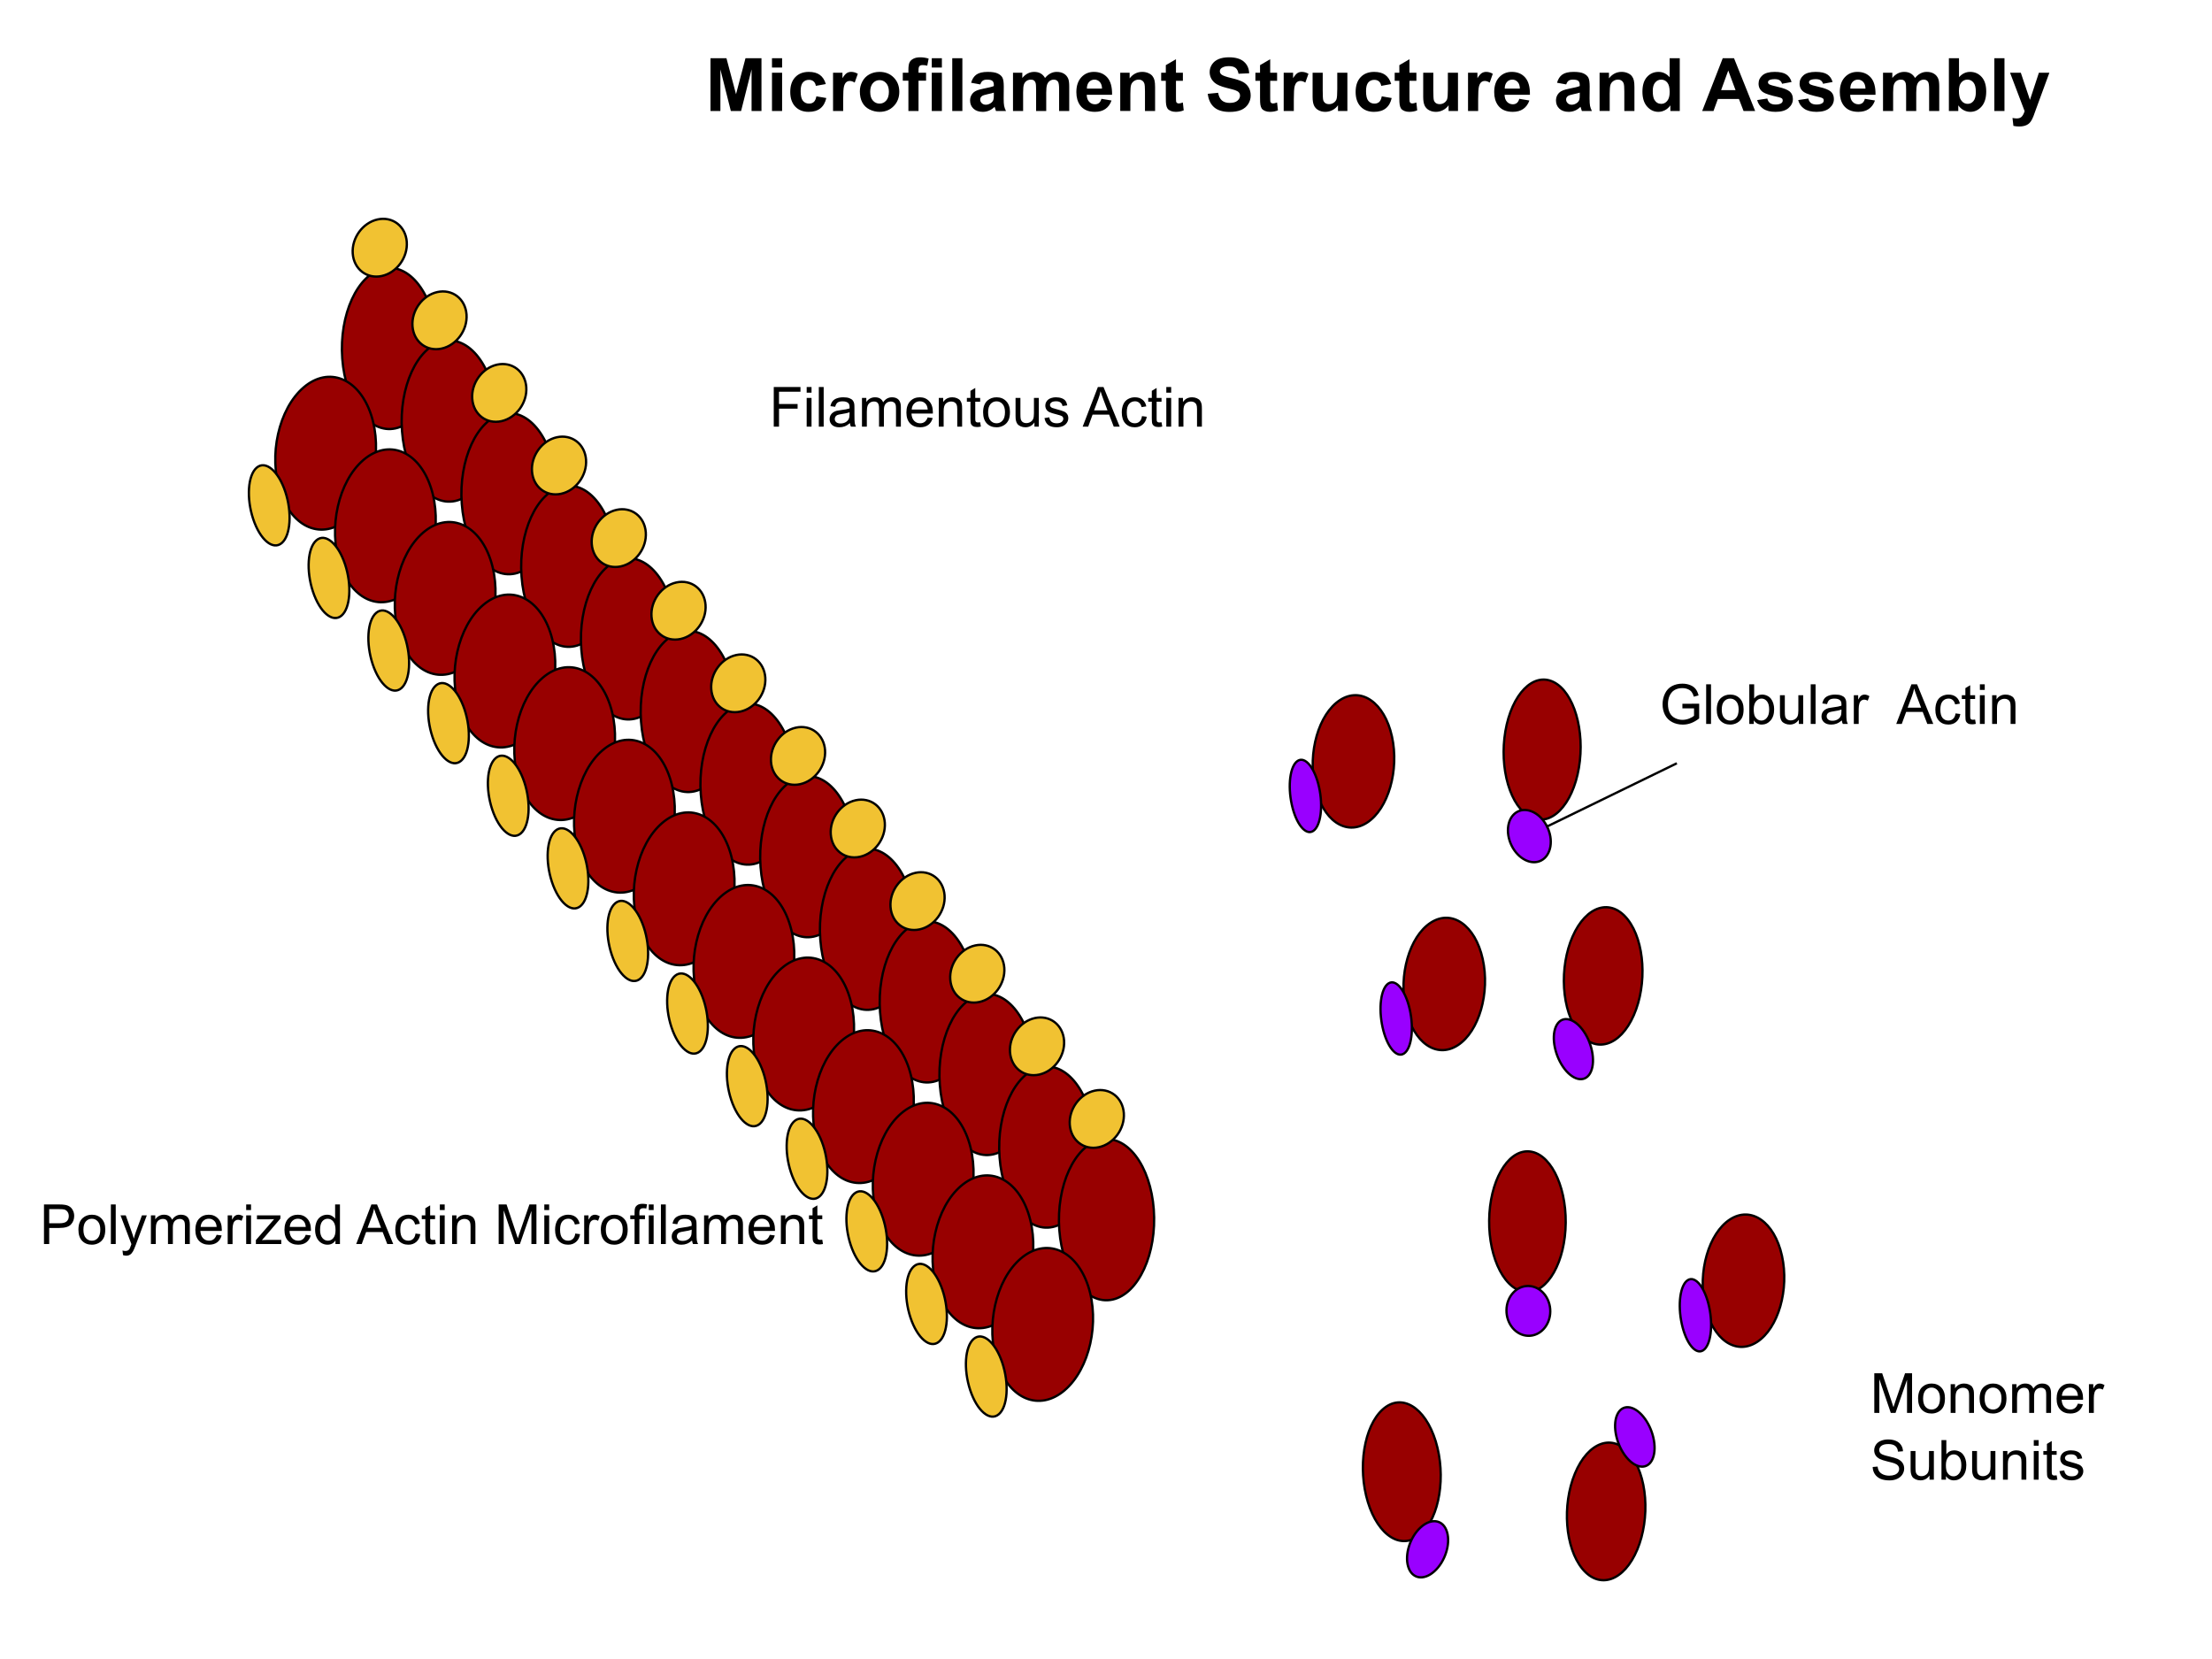 <svg version="1.1" viewBox="0.0 0.0 960.0 720.0" fill="none" stroke="none" stroke-linecap="square" stroke-miterlimit="10" xmlns:xlink="http://www.w3.org/1999/xlink" xmlns="http://www.w3.org/2000/svg"><clipPath id="p.0"><path d="m0 0l960.0 0l0 720.0l-960.0 0l0 -720.0z" clip-rule="nonzero"/></clipPath><g clip-path="url(#p.0)"><path fill="#000000" fill-opacity="0.0" d="m0 0l960.0 0l0 720.0l-960.0 0z" fill-rule="evenodd"/><path fill="#980000" d="m148.544 155.688l0 0c-1.422 -19.156 6.604 -36.68 17.926 -39.141l0 0c5.437 -1.182 10.922 1.339 15.25 7.008c4.327 5.669 7.142 14.022 7.825 23.221l0 0c1.422 19.156 -6.604 36.68 -17.926 39.141l0 0c-11.322 2.461 -21.653 -11.073 -23.074 -30.229z" fill-rule="evenodd"/><path stroke="#000000" stroke-width="1.0" stroke-linejoin="round" stroke-linecap="butt" d="m148.544 155.688l0 0c-1.422 -19.156 6.604 -36.68 17.926 -39.141l0 0c5.437 -1.182 10.922 1.339 15.25 7.008c4.327 5.669 7.142 14.022 7.825 23.221l0 0c1.422 19.156 -6.604 36.68 -17.926 39.141l0 0c-11.322 2.461 -21.653 -11.073 -23.074 -30.229z" fill-rule="evenodd"/><path fill="#f1c232" d="m153.087 110.053l0 0c-0.503 -6.776 4.338 -13.41 10.813 -14.818l0 0c3.109 -0.676 6.187 -0.032 8.557 1.791c2.369 1.823 3.836 4.675 4.078 7.929l0 0c0.503 6.776 -4.338 13.41 -10.813 14.818l0 0c-6.475 1.408 -12.132 -2.945 -12.635 -9.721z" fill-rule="evenodd"/><path stroke="#000000" stroke-width="1.0" stroke-linejoin="round" stroke-linecap="butt" d="m153.087 110.053l0 0c-0.503 -6.776 4.338 -13.41 10.813 -14.818l0 0c3.109 -0.676 6.187 -0.032 8.557 1.791c2.369 1.823 3.836 4.675 4.078 7.929l0 0c0.503 6.776 -4.338 13.41 -10.813 14.818l0 0c-6.475 1.408 -12.132 -2.945 -12.635 -9.721z" fill-rule="evenodd"/><path fill="#980000" d="m174.477 187.196l0 0c-1.422 -19.156 6.604 -36.68 17.926 -39.141l0 0c5.437 -1.182 10.922 1.339 15.25 7.008c4.327 5.669 7.142 14.022 7.825 23.221l0 0c1.422 19.156 -6.604 36.68 -17.926 39.141l0 0c-11.322 2.461 -21.653 -11.073 -23.074 -30.229z" fill-rule="evenodd"/><path stroke="#000000" stroke-width="1.0" stroke-linejoin="round" stroke-linecap="butt" d="m174.477 187.196l0 0c-1.422 -19.156 6.604 -36.68 17.926 -39.141l0 0c5.437 -1.182 10.922 1.339 15.25 7.008c4.327 5.669 7.142 14.022 7.825 23.221l0 0c1.422 19.156 -6.604 36.68 -17.926 39.141l0 0c-11.322 2.461 -21.653 -11.073 -23.074 -30.229z" fill-rule="evenodd"/><path fill="#f1c232" d="m179.02 141.562l0 0c-0.503 -6.776 4.338 -13.41 10.813 -14.818l0 0c3.109 -0.676 6.187 -0.032 8.557 1.791c2.369 1.823 3.836 4.675 4.078 7.929l0 0c0.503 6.776 -4.338 13.41 -10.813 14.818l0 0c-6.475 1.408 -12.132 -2.945 -12.635 -9.721z" fill-rule="evenodd"/><path stroke="#000000" stroke-width="1.0" stroke-linejoin="round" stroke-linecap="butt" d="m179.02 141.562l0 0c-0.503 -6.776 4.338 -13.41 10.813 -14.818l0 0c3.109 -0.676 6.187 -0.032 8.557 1.791c2.369 1.823 3.836 4.675 4.078 7.929l0 0c0.503 6.776 -4.338 13.41 -10.813 14.818l0 0c-6.475 1.408 -12.132 -2.945 -12.635 -9.721z" fill-rule="evenodd"/><path fill="#980000" d="m200.409 218.705l0 0c-1.422 -19.156 6.604 -36.68 17.926 -39.141l0 0c5.437 -1.182 10.922 1.339 15.25 7.008c4.327 5.669 7.142 14.022 7.825 23.221l0 0c1.422 19.156 -6.604 36.68 -17.926 39.141l0 0c-11.322 2.461 -21.653 -11.073 -23.074 -30.229z" fill-rule="evenodd"/><path stroke="#000000" stroke-width="1.0" stroke-linejoin="round" stroke-linecap="butt" d="m200.409 218.705l0 0c-1.422 -19.156 6.604 -36.68 17.926 -39.141l0 0c5.437 -1.182 10.922 1.339 15.25 7.008c4.327 5.669 7.142 14.022 7.825 23.221l0 0c1.422 19.156 -6.604 36.68 -17.926 39.141l0 0c-11.322 2.461 -21.653 -11.073 -23.074 -30.229z" fill-rule="evenodd"/><path fill="#f1c232" d="m204.953 173.07l0 0c-0.503 -6.776 4.338 -13.41 10.813 -14.818l0 0c3.109 -0.676 6.187 -0.032 8.557 1.791c2.369 1.823 3.836 4.675 4.078 7.929l0 0c0.503 6.776 -4.338 13.41 -10.813 14.818l0 0c-6.475 1.408 -12.132 -2.945 -12.635 -9.721z" fill-rule="evenodd"/><path stroke="#000000" stroke-width="1.0" stroke-linejoin="round" stroke-linecap="butt" d="m204.953 173.07l0 0c-0.503 -6.776 4.338 -13.41 10.813 -14.818l0 0c3.109 -0.676 6.187 -0.032 8.557 1.791c2.369 1.823 3.836 4.675 4.078 7.929l0 0c0.503 6.776 -4.338 13.41 -10.813 14.818l0 0c-6.475 1.408 -12.132 -2.945 -12.635 -9.721z" fill-rule="evenodd"/><path fill="#980000" d="m226.342 250.213l0 0c-1.422 -19.156 6.604 -36.68 17.926 -39.141l0 0c5.437 -1.182 10.922 1.339 15.25 7.008c4.327 5.669 7.142 14.022 7.825 23.221l0 0c1.422 19.156 -6.604 36.68 -17.926 39.141l0 0c-11.322 2.461 -21.653 -11.073 -23.074 -30.229z" fill-rule="evenodd"/><path stroke="#000000" stroke-width="1.0" stroke-linejoin="round" stroke-linecap="butt" d="m226.342 250.213l0 0c-1.422 -19.156 6.604 -36.68 17.926 -39.141l0 0c5.437 -1.182 10.922 1.339 15.25 7.008c4.327 5.669 7.142 14.022 7.825 23.221l0 0c1.422 19.156 -6.604 36.68 -17.926 39.141l0 0c-11.322 2.461 -21.653 -11.073 -23.074 -30.229z" fill-rule="evenodd"/><path fill="#f1c232" d="m230.886 204.579l0 0c-0.503 -6.776 4.338 -13.41 10.813 -14.818l0 0c3.109 -0.676 6.187 -0.032 8.557 1.791c2.369 1.823 3.836 4.675 4.078 7.929l0 0c0.503 6.776 -4.338 13.41 -10.813 14.818l0 0c-6.475 1.408 -12.132 -2.945 -12.635 -9.721z" fill-rule="evenodd"/><path stroke="#000000" stroke-width="1.0" stroke-linejoin="round" stroke-linecap="butt" d="m230.886 204.579l0 0c-0.503 -6.776 4.338 -13.41 10.813 -14.818l0 0c3.109 -0.676 6.187 -0.032 8.557 1.791c2.369 1.823 3.836 4.675 4.078 7.929l0 0c0.503 6.776 -4.338 13.41 -10.813 14.818l0 0c-6.475 1.408 -12.132 -2.945 -12.635 -9.721z" fill-rule="evenodd"/><path fill="#980000" d="m252.275 281.722l0 0c-1.422 -19.156 6.604 -36.68 17.926 -39.141l0 0c5.437 -1.182 10.922 1.339 15.25 7.008c4.327 5.669 7.142 14.022 7.825 23.221l0 0c1.422 19.156 -6.604 36.68 -17.926 39.141l0 0c-11.322 2.461 -21.653 -11.073 -23.074 -30.229z" fill-rule="evenodd"/><path stroke="#000000" stroke-width="1.0" stroke-linejoin="round" stroke-linecap="butt" d="m252.275 281.722l0 0c-1.422 -19.156 6.604 -36.68 17.926 -39.141l0 0c5.437 -1.182 10.922 1.339 15.25 7.008c4.327 5.669 7.142 14.022 7.825 23.221l0 0c1.422 19.156 -6.604 36.68 -17.926 39.141l0 0c-11.322 2.461 -21.653 -11.073 -23.074 -30.229z" fill-rule="evenodd"/><path fill="#f1c232" d="m256.819 236.087l0 0c-0.503 -6.776 4.338 -13.41 10.813 -14.818l0 0c3.109 -0.676 6.187 -0.032 8.557 1.791c2.369 1.823 3.836 4.675 4.078 7.929l0 0c0.503 6.776 -4.338 13.41 -10.813 14.818l0 0c-6.475 1.408 -12.132 -2.945 -12.635 -9.721z" fill-rule="evenodd"/><path stroke="#000000" stroke-width="1.0" stroke-linejoin="round" stroke-linecap="butt" d="m256.819 236.087l0 0c-0.503 -6.776 4.338 -13.41 10.813 -14.818l0 0c3.109 -0.676 6.187 -0.032 8.557 1.791c2.369 1.823 3.836 4.675 4.078 7.929l0 0c0.503 6.776 -4.338 13.41 -10.813 14.818l0 0c-6.475 1.408 -12.132 -2.945 -12.635 -9.721z" fill-rule="evenodd"/><path fill="#980000" d="m278.208 313.23l0 0c-1.422 -19.156 6.604 -36.68 17.926 -39.141l0 0c5.437 -1.182 10.922 1.339 15.25 7.008c4.327 5.669 7.142 14.022 7.825 23.221l0 0c1.422 19.156 -6.604 36.68 -17.926 39.141l0 0c-11.322 2.461 -21.653 -11.073 -23.074 -30.229z" fill-rule="evenodd"/><path stroke="#000000" stroke-width="1.0" stroke-linejoin="round" stroke-linecap="butt" d="m278.208 313.23l0 0c-1.422 -19.156 6.604 -36.68 17.926 -39.141l0 0c5.437 -1.182 10.922 1.339 15.25 7.008c4.327 5.669 7.142 14.022 7.825 23.221l0 0c1.422 19.156 -6.604 36.68 -17.926 39.141l0 0c-11.322 2.461 -21.653 -11.073 -23.074 -30.229z" fill-rule="evenodd"/><path fill="#f1c232" d="m282.751 267.596l0 0c-0.503 -6.776 4.338 -13.41 10.813 -14.818l0 0c3.109 -0.676 6.187 -0.032 8.557 1.791c2.369 1.823 3.836 4.675 4.078 7.929l0 0c0.503 6.776 -4.338 13.41 -10.813 14.818l0 0c-6.475 1.408 -12.132 -2.945 -12.635 -9.721z" fill-rule="evenodd"/><path stroke="#000000" stroke-width="1.0" stroke-linejoin="round" stroke-linecap="butt" d="m282.751 267.596l0 0c-0.503 -6.776 4.338 -13.41 10.813 -14.818l0 0c3.109 -0.676 6.187 -0.032 8.557 1.791c2.369 1.823 3.836 4.675 4.078 7.929l0 0c0.503 6.776 -4.338 13.41 -10.813 14.818l0 0c-6.475 1.408 -12.132 -2.945 -12.635 -9.721z" fill-rule="evenodd"/><path fill="#980000" d="m304.141 344.739l0 0c-1.422 -19.156 6.604 -36.68 17.926 -39.141l0 0c5.437 -1.182 10.922 1.339 15.25 7.008c4.327 5.669 7.142 14.022 7.825 23.221l0 0c1.422 19.156 -6.604 36.68 -17.926 39.141l0 0c-11.322 2.461 -21.653 -11.073 -23.074 -30.229z" fill-rule="evenodd"/><path stroke="#000000" stroke-width="1.0" stroke-linejoin="round" stroke-linecap="butt" d="m304.141 344.739l0 0c-1.422 -19.156 6.604 -36.68 17.926 -39.141l0 0c5.437 -1.182 10.922 1.339 15.25 7.008c4.327 5.669 7.142 14.022 7.825 23.221l0 0c1.422 19.156 -6.604 36.68 -17.926 39.141l0 0c-11.322 2.461 -21.653 -11.073 -23.074 -30.229z" fill-rule="evenodd"/><path fill="#f1c232" d="m308.684 299.104l0 0c-0.503 -6.776 4.338 -13.41 10.813 -14.818l0 0c3.109 -0.676 6.187 -0.032 8.557 1.791c2.369 1.823 3.836 4.675 4.078 7.929l0 0c0.503 6.776 -4.338 13.41 -10.813 14.818l0 0c-6.475 1.408 -12.132 -2.945 -12.635 -9.721z" fill-rule="evenodd"/><path stroke="#000000" stroke-width="1.0" stroke-linejoin="round" stroke-linecap="butt" d="m308.684 299.104l0 0c-0.503 -6.776 4.338 -13.41 10.813 -14.818l0 0c3.109 -0.676 6.187 -0.032 8.557 1.791c2.369 1.823 3.836 4.675 4.078 7.929l0 0c0.503 6.776 -4.338 13.41 -10.813 14.818l0 0c-6.475 1.408 -12.132 -2.945 -12.635 -9.721z" fill-rule="evenodd"/><path fill="#980000" d="m330.073 376.247l0 0c-1.422 -19.156 6.604 -36.68 17.926 -39.141l0 0c5.437 -1.182 10.922 1.339 15.25 7.008c4.327 5.669 7.142 14.022 7.825 23.221l0 0c1.422 19.156 -6.604 36.68 -17.926 39.141l0 0c-11.322 2.461 -21.653 -11.073 -23.074 -30.229z" fill-rule="evenodd"/><path stroke="#000000" stroke-width="1.0" stroke-linejoin="round" stroke-linecap="butt" d="m330.073 376.247l0 0c-1.422 -19.156 6.604 -36.68 17.926 -39.141l0 0c5.437 -1.182 10.922 1.339 15.25 7.008c4.327 5.669 7.142 14.022 7.825 23.221l0 0c1.422 19.156 -6.604 36.68 -17.926 39.141l0 0c-11.322 2.461 -21.653 -11.073 -23.074 -30.229z" fill-rule="evenodd"/><path fill="#f1c232" d="m334.617 330.612l0 0c-0.503 -6.776 4.338 -13.41 10.813 -14.818l0 0c3.109 -0.676 6.187 -0.032 8.557 1.791c2.369 1.823 3.836 4.675 4.078 7.929l0 0c0.503 6.776 -4.338 13.41 -10.813 14.818l0 0c-6.475 1.408 -12.132 -2.945 -12.635 -9.721z" fill-rule="evenodd"/><path stroke="#000000" stroke-width="1.0" stroke-linejoin="round" stroke-linecap="butt" d="m334.617 330.612l0 0c-0.503 -6.776 4.338 -13.41 10.813 -14.818l0 0c3.109 -0.676 6.187 -0.032 8.557 1.791c2.369 1.823 3.836 4.675 4.078 7.929l0 0c0.503 6.776 -4.338 13.41 -10.813 14.818l0 0c-6.475 1.408 -12.132 -2.945 -12.635 -9.721z" fill-rule="evenodd"/><path fill="#980000" d="m356.006 407.755l0 0c-1.422 -19.156 6.604 -36.68 17.926 -39.141l0 0c5.437 -1.182 10.922 1.339 15.25 7.008c4.327 5.669 7.142 14.022 7.825 23.221l0 0c1.422 19.156 -6.604 36.68 -17.926 39.141l0 0c-11.322 2.461 -21.653 -11.073 -23.074 -30.229z" fill-rule="evenodd"/><path stroke="#000000" stroke-width="1.0" stroke-linejoin="round" stroke-linecap="butt" d="m356.006 407.755l0 0c-1.422 -19.156 6.604 -36.68 17.926 -39.141l0 0c5.437 -1.182 10.922 1.339 15.25 7.008c4.327 5.669 7.142 14.022 7.825 23.221l0 0c1.422 19.156 -6.604 36.68 -17.926 39.141l0 0c-11.322 2.461 -21.653 -11.073 -23.074 -30.229z" fill-rule="evenodd"/><path fill="#f1c232" d="m360.55 362.121l0 0c-0.503 -6.776 4.338 -13.41 10.813 -14.818l0 0c3.109 -0.676 6.187 -0.032 8.557 1.791c2.369 1.823 3.836 4.675 4.078 7.929l0 0c0.503 6.776 -4.338 13.41 -10.813 14.818l0 0c-6.475 1.408 -12.132 -2.945 -12.635 -9.721z" fill-rule="evenodd"/><path stroke="#000000" stroke-width="1.0" stroke-linejoin="round" stroke-linecap="butt" d="m360.55 362.121l0 0c-0.503 -6.776 4.338 -13.41 10.813 -14.818l0 0c3.109 -0.676 6.187 -0.032 8.557 1.791c2.369 1.823 3.836 4.675 4.078 7.929l0 0c0.503 6.776 -4.338 13.41 -10.813 14.818l0 0c-6.475 1.408 -12.132 -2.945 -12.635 -9.721z" fill-rule="evenodd"/><path fill="#980000" d="m381.939 439.264l0 0c-1.422 -19.156 6.604 -36.68 17.926 -39.141l0 0c5.437 -1.182 10.922 1.339 15.25 7.008c4.327 5.669 7.142 14.022 7.825 23.221l0 0c1.422 19.156 -6.604 36.68 -17.926 39.141l0 0c-11.322 2.461 -21.653 -11.073 -23.074 -30.229z" fill-rule="evenodd"/><path stroke="#000000" stroke-width="1.0" stroke-linejoin="round" stroke-linecap="butt" d="m381.939 439.264l0 0c-1.422 -19.156 6.604 -36.68 17.926 -39.141l0 0c5.437 -1.182 10.922 1.339 15.25 7.008c4.327 5.669 7.142 14.022 7.825 23.221l0 0c1.422 19.156 -6.604 36.68 -17.926 39.141l0 0c-11.322 2.461 -21.653 -11.073 -23.074 -30.229z" fill-rule="evenodd"/><path fill="#f1c232" d="m386.483 393.629l0 0c-0.503 -6.776 4.338 -13.41 10.813 -14.818l0 0c3.109 -0.676 6.187 -0.032 8.557 1.791c2.369 1.823 3.836 4.675 4.078 7.929l0 0c0.503 6.776 -4.338 13.41 -10.813 14.818l0 0c-6.475 1.408 -12.132 -2.945 -12.635 -9.721z" fill-rule="evenodd"/><path stroke="#000000" stroke-width="1.0" stroke-linejoin="round" stroke-linecap="butt" d="m386.483 393.629l0 0c-0.503 -6.776 4.338 -13.41 10.813 -14.818l0 0c3.109 -0.676 6.187 -0.032 8.557 1.791c2.369 1.823 3.836 4.675 4.078 7.929l0 0c0.503 6.776 -4.338 13.41 -10.813 14.818l0 0c-6.475 1.408 -12.132 -2.945 -12.635 -9.721z" fill-rule="evenodd"/><path fill="#980000" d="m407.872 470.772l0 0c-1.422 -19.156 6.604 -36.68 17.926 -39.141l0 0c5.437 -1.182 10.922 1.339 15.25 7.008c4.327 5.669 7.142 14.022 7.825 23.221l0 0c1.422 19.156 -6.604 36.68 -17.926 39.141l0 0c-11.322 2.461 -21.653 -11.073 -23.074 -30.229z" fill-rule="evenodd"/><path stroke="#000000" stroke-width="1.0" stroke-linejoin="round" stroke-linecap="butt" d="m407.872 470.772l0 0c-1.422 -19.156 6.604 -36.68 17.926 -39.141l0 0c5.437 -1.182 10.922 1.339 15.25 7.008c4.327 5.669 7.142 14.022 7.825 23.221l0 0c1.422 19.156 -6.604 36.68 -17.926 39.141l0 0c-11.322 2.461 -21.653 -11.073 -23.074 -30.229z" fill-rule="evenodd"/><path fill="#f1c232" d="m412.415 425.138l0 0c-0.503 -6.776 4.338 -13.41 10.813 -14.818l0 0c3.109 -0.676 6.187 -0.032 8.557 1.791c2.369 1.823 3.836 4.675 4.078 7.929l0 0c0.503 6.776 -4.338 13.41 -10.813 14.818l0 0c-6.475 1.408 -12.132 -2.945 -12.635 -9.721z" fill-rule="evenodd"/><path stroke="#000000" stroke-width="1.0" stroke-linejoin="round" stroke-linecap="butt" d="m412.415 425.138l0 0c-0.503 -6.776 4.338 -13.41 10.813 -14.818l0 0c3.109 -0.676 6.187 -0.032 8.557 1.791c2.369 1.823 3.836 4.675 4.078 7.929l0 0c0.503 6.776 -4.338 13.41 -10.813 14.818l0 0c-6.475 1.408 -12.132 -2.945 -12.635 -9.721z" fill-rule="evenodd"/><path fill="#980000" d="m433.805 502.281l0 0c-1.422 -19.156 6.604 -36.68 17.926 -39.141l0 0c5.437 -1.182 10.922 1.339 15.25 7.008c4.327 5.669 7.142 14.022 7.825 23.221l0 0c1.422 19.156 -6.604 36.68 -17.926 39.141l0 0c-11.322 2.461 -21.653 -11.073 -23.074 -30.229z" fill-rule="evenodd"/><path stroke="#000000" stroke-width="1.0" stroke-linejoin="round" stroke-linecap="butt" d="m433.805 502.281l0 0c-1.422 -19.156 6.604 -36.68 17.926 -39.141l0 0c5.437 -1.182 10.922 1.339 15.25 7.008c4.327 5.669 7.142 14.022 7.825 23.221l0 0c1.422 19.156 -6.604 36.68 -17.926 39.141l0 0c-11.322 2.461 -21.653 -11.073 -23.074 -30.229z" fill-rule="evenodd"/><path fill="#f1c232" d="m438.348 456.646l0 0c-0.503 -6.776 4.338 -13.41 10.813 -14.818l0 0c3.109 -0.676 6.187 -0.032 8.557 1.791c2.369 1.823 3.836 4.675 4.078 7.929l0 0c0.503 6.776 -4.338 13.41 -10.813 14.818l0 0c-6.475 1.408 -12.132 -2.945 -12.635 -9.721z" fill-rule="evenodd"/><path stroke="#000000" stroke-width="1.0" stroke-linejoin="round" stroke-linecap="butt" d="m438.348 456.646l0 0c-0.503 -6.776 4.338 -13.41 10.813 -14.818l0 0c3.109 -0.676 6.187 -0.032 8.557 1.791c2.369 1.823 3.836 4.675 4.078 7.929l0 0c0.503 6.776 -4.338 13.41 -10.813 14.818l0 0c-6.475 1.408 -12.132 -2.945 -12.635 -9.721z" fill-rule="evenodd"/><path fill="#980000" d="m459.737 533.789l0 0c-1.422 -19.156 6.604 -36.68 17.926 -39.141l0 0c5.437 -1.182 10.922 1.339 15.25 7.008c4.327 5.669 7.142 14.022 7.825 23.221l0 0c1.422 19.156 -6.604 36.68 -17.926 39.141l0 0c-11.322 2.461 -21.653 -11.073 -23.074 -30.229z" fill-rule="evenodd"/><path stroke="#000000" stroke-width="1.0" stroke-linejoin="round" stroke-linecap="butt" d="m459.737 533.789l0 0c-1.422 -19.156 6.604 -36.68 17.926 -39.141l0 0c5.437 -1.182 10.922 1.339 15.25 7.008c4.327 5.669 7.142 14.022 7.825 23.221l0 0c1.422 19.156 -6.604 36.68 -17.926 39.141l0 0c-11.322 2.461 -21.653 -11.073 -23.074 -30.229z" fill-rule="evenodd"/><path fill="#f1c232" d="m464.281 488.155l0 0c-0.503 -6.776 4.338 -13.41 10.813 -14.818l0 0c3.109 -0.676 6.187 -0.032 8.557 1.791c2.369 1.823 3.836 4.675 4.078 7.929l0 0c0.503 6.776 -4.338 13.41 -10.813 14.818l0 0c-6.475 1.408 -12.132 -2.945 -12.635 -9.721z" fill-rule="evenodd"/><path stroke="#000000" stroke-width="1.0" stroke-linejoin="round" stroke-linecap="butt" d="m464.281 488.155l0 0c-0.503 -6.776 4.338 -13.41 10.813 -14.818l0 0c3.109 -0.676 6.187 -0.032 8.557 1.791c2.369 1.823 3.836 4.675 4.078 7.929l0 0c0.503 6.776 -4.338 13.41 -10.813 14.818l0 0c-6.475 1.408 -12.132 -2.945 -12.635 -9.721z" fill-rule="evenodd"/><path fill="#980000" d="m150.847 225.283l0 0c-10.871 9.273 -23.944 3.99 -29.2 -11.801l0 0c-5.256 -15.791 -0.705 -36.109 10.166 -45.382l0 0c10.871 -9.273 23.944 -3.99 29.2 11.801l0 0c5.256 15.791 0.705 36.109 -10.166 45.382z" fill-rule="evenodd"/><path stroke="#000000" stroke-width="1.0" stroke-linejoin="round" stroke-linecap="butt" d="m150.847 225.283l0 0c-10.871 9.273 -23.944 3.99 -29.2 -11.801l0 0c-5.256 -15.791 -0.705 -36.109 10.166 -45.382l0 0c10.871 -9.273 23.944 -3.99 29.2 11.801l0 0c5.256 15.791 0.705 36.109 -10.166 45.382z" fill-rule="evenodd"/><path fill="#f1c232" d="m122.289 235.668l0 0c-3.845 3.28 -9.399 -1.381 -12.405 -10.412l0 0c-3.006 -9.031 -2.326 -19.011 1.52 -22.291l0 0c3.845 -3.28 9.399 1.381 12.405 10.412l0 0c3.006 9.031 2.326 19.011 -1.52 22.291z" fill-rule="evenodd"/><path stroke="#000000" stroke-width="1.0" stroke-linejoin="round" stroke-linecap="butt" d="m122.289 235.668l0 0c-3.845 3.28 -9.399 -1.381 -12.405 -10.412l0 0c-3.006 -9.031 -2.326 -19.011 1.52 -22.291l0 0c3.845 -3.28 9.399 1.381 12.405 10.412l0 0c3.006 9.031 2.326 19.011 -1.52 22.291z" fill-rule="evenodd"/><path fill="#980000" d="m176.779 256.792l0 0c-10.871 9.273 -23.944 3.99 -29.2 -11.801l0 0c-5.256 -15.791 -0.705 -36.109 10.166 -45.382l0 0c10.871 -9.273 23.944 -3.99 29.2 11.801l0 0c5.256 15.791 0.705 36.109 -10.166 45.382z" fill-rule="evenodd"/><path stroke="#000000" stroke-width="1.0" stroke-linejoin="round" stroke-linecap="butt" d="m176.779 256.792l0 0c-10.871 9.273 -23.944 3.99 -29.2 -11.801l0 0c-5.256 -15.791 -0.705 -36.109 10.166 -45.382l0 0c10.871 -9.273 23.944 -3.99 29.2 11.801l0 0c5.256 15.791 0.705 36.109 -10.166 45.382z" fill-rule="evenodd"/><path fill="#f1c232" d="m148.222 267.177l0 0c-3.845 3.28 -9.399 -1.381 -12.405 -10.412l0 0c-3.006 -9.031 -2.326 -19.011 1.52 -22.291l0 0c3.845 -3.28 9.399 1.381 12.405 10.412l0 0c3.006 9.031 2.326 19.011 -1.52 22.291z" fill-rule="evenodd"/><path stroke="#000000" stroke-width="1.0" stroke-linejoin="round" stroke-linecap="butt" d="m148.222 267.177l0 0c-3.845 3.28 -9.399 -1.381 -12.405 -10.412l0 0c-3.006 -9.031 -2.326 -19.011 1.52 -22.291l0 0c3.845 -3.28 9.399 1.381 12.405 10.412l0 0c3.006 9.031 2.326 19.011 -1.52 22.291z" fill-rule="evenodd"/><path fill="#980000" d="m202.712 288.3l0 0c-10.871 9.273 -23.944 3.99 -29.2 -11.801l0 0c-5.256 -15.791 -0.705 -36.109 10.166 -45.382l0 0c10.871 -9.273 23.944 -3.99 29.2 11.801l0 0c5.256 15.791 0.705 36.109 -10.166 45.382z" fill-rule="evenodd"/><path stroke="#000000" stroke-width="1.0" stroke-linejoin="round" stroke-linecap="butt" d="m202.712 288.3l0 0c-10.871 9.273 -23.944 3.99 -29.2 -11.801l0 0c-5.256 -15.791 -0.705 -36.109 10.166 -45.382l0 0c10.871 -9.273 23.944 -3.99 29.2 11.801l0 0c5.256 15.791 0.705 36.109 -10.166 45.382z" fill-rule="evenodd"/><path fill="#f1c232" d="m174.155 298.685l0 0c-3.845 3.28 -9.399 -1.381 -12.405 -10.412l0 0c-3.006 -9.031 -2.326 -19.011 1.52 -22.291l0 0c3.845 -3.28 9.399 1.381 12.405 10.412l0 0c3.006 9.031 2.326 19.011 -1.52 22.291z" fill-rule="evenodd"/><path stroke="#000000" stroke-width="1.0" stroke-linejoin="round" stroke-linecap="butt" d="m174.155 298.685l0 0c-3.845 3.28 -9.399 -1.381 -12.405 -10.412l0 0c-3.006 -9.031 -2.326 -19.011 1.52 -22.291l0 0c3.845 -3.28 9.399 1.381 12.405 10.412l0 0c3.006 9.031 2.326 19.011 -1.52 22.291z" fill-rule="evenodd"/><path fill="#980000" d="m228.645 319.809l0 0c-10.871 9.273 -23.944 3.99 -29.2 -11.801l0 0c-5.256 -15.791 -0.705 -36.109 10.166 -45.382l0 0c10.871 -9.273 23.944 -3.99 29.2 11.801l0 0c5.256 15.791 0.705 36.109 -10.166 45.382z" fill-rule="evenodd"/><path stroke="#000000" stroke-width="1.0" stroke-linejoin="round" stroke-linecap="butt" d="m228.645 319.809l0 0c-10.871 9.273 -23.944 3.99 -29.2 -11.801l0 0c-5.256 -15.791 -0.705 -36.109 10.166 -45.382l0 0c10.871 -9.273 23.944 -3.99 29.2 11.801l0 0c5.256 15.791 0.705 36.109 -10.166 45.382z" fill-rule="evenodd"/><path fill="#f1c232" d="m200.088 330.194l0 0c-3.845 3.28 -9.399 -1.381 -12.405 -10.412l0 0c-3.006 -9.031 -2.326 -19.011 1.52 -22.291l0 0c3.845 -3.28 9.399 1.381 12.405 10.412l0 0c3.006 9.031 2.326 19.011 -1.52 22.291z" fill-rule="evenodd"/><path stroke="#000000" stroke-width="1.0" stroke-linejoin="round" stroke-linecap="butt" d="m200.088 330.194l0 0c-3.845 3.28 -9.399 -1.381 -12.405 -10.412l0 0c-3.006 -9.031 -2.326 -19.011 1.52 -22.291l0 0c3.845 -3.28 9.399 1.381 12.405 10.412l0 0c3.006 9.031 2.326 19.011 -1.52 22.291z" fill-rule="evenodd"/><path fill="#980000" d="m254.578 351.317l0 0c-10.871 9.273 -23.944 3.99 -29.2 -11.801l0 0c-5.256 -15.791 -0.705 -36.109 10.166 -45.382l0 0c10.871 -9.273 23.944 -3.99 29.2 11.801l0 0c5.256 15.791 0.705 36.109 -10.166 45.382z" fill-rule="evenodd"/><path stroke="#000000" stroke-width="1.0" stroke-linejoin="round" stroke-linecap="butt" d="m254.578 351.317l0 0c-10.871 9.273 -23.944 3.99 -29.2 -11.801l0 0c-5.256 -15.791 -0.705 -36.109 10.166 -45.382l0 0c10.871 -9.273 23.944 -3.99 29.2 11.801l0 0c5.256 15.791 0.705 36.109 -10.166 45.382z" fill-rule="evenodd"/><path fill="#f1c232" d="m226.021 361.702l0 0c-3.845 3.28 -9.399 -1.381 -12.405 -10.412l0 0c-3.006 -9.031 -2.326 -19.011 1.52 -22.291l0 0c3.845 -3.28 9.399 1.381 12.405 10.412l0 0c3.006 9.031 2.326 19.011 -1.52 22.291z" fill-rule="evenodd"/><path stroke="#000000" stroke-width="1.0" stroke-linejoin="round" stroke-linecap="butt" d="m226.021 361.702l0 0c-3.845 3.28 -9.399 -1.381 -12.405 -10.412l0 0c-3.006 -9.031 -2.326 -19.011 1.52 -22.291l0 0c3.845 -3.28 9.399 1.381 12.405 10.412l0 0c3.006 9.031 2.326 19.011 -1.52 22.291z" fill-rule="evenodd"/><path fill="#980000" d="m280.511 382.826l0 0c-10.871 9.273 -23.944 3.99 -29.2 -11.801l0 0c-5.256 -15.791 -0.705 -36.109 10.166 -45.382l0 0c10.871 -9.273 23.944 -3.99 29.2 11.801l0 0c5.256 15.791 0.705 36.109 -10.166 45.382z" fill-rule="evenodd"/><path stroke="#000000" stroke-width="1.0" stroke-linejoin="round" stroke-linecap="butt" d="m280.511 382.826l0 0c-10.871 9.273 -23.944 3.99 -29.2 -11.801l0 0c-5.256 -15.791 -0.705 -36.109 10.166 -45.382l0 0c10.871 -9.273 23.944 -3.99 29.2 11.801l0 0c5.256 15.791 0.705 36.109 -10.166 45.382z" fill-rule="evenodd"/><path fill="#f1c232" d="m251.953 393.211l0 0c-3.845 3.28 -9.399 -1.381 -12.405 -10.412l0 0c-3.006 -9.031 -2.326 -19.011 1.52 -22.291l0 0c3.845 -3.28 9.399 1.381 12.405 10.412l0 0c3.006 9.031 2.326 19.011 -1.52 22.291z" fill-rule="evenodd"/><path stroke="#000000" stroke-width="1.0" stroke-linejoin="round" stroke-linecap="butt" d="m251.953 393.211l0 0c-3.845 3.28 -9.399 -1.381 -12.405 -10.412l0 0c-3.006 -9.031 -2.326 -19.011 1.52 -22.291l0 0c3.845 -3.28 9.399 1.381 12.405 10.412l0 0c3.006 9.031 2.326 19.011 -1.52 22.291z" fill-rule="evenodd"/><path fill="#980000" d="m306.443 414.334l0 0c-10.871 9.273 -23.944 3.99 -29.2 -11.801l0 0c-5.256 -15.791 -0.705 -36.109 10.166 -45.382l0 0c10.871 -9.273 23.944 -3.99 29.2 11.801l0 0c5.256 15.791 0.705 36.109 -10.166 45.382z" fill-rule="evenodd"/><path stroke="#000000" stroke-width="1.0" stroke-linejoin="round" stroke-linecap="butt" d="m306.443 414.334l0 0c-10.871 9.273 -23.944 3.99 -29.2 -11.801l0 0c-5.256 -15.791 -0.705 -36.109 10.166 -45.382l0 0c10.871 -9.273 23.944 -3.99 29.2 11.801l0 0c5.256 15.791 0.705 36.109 -10.166 45.382z" fill-rule="evenodd"/><path fill="#f1c232" d="m277.886 424.719l0 0c-3.845 3.28 -9.399 -1.381 -12.405 -10.412l0 0c-3.006 -9.031 -2.326 -19.011 1.52 -22.291l0 0c3.845 -3.28 9.399 1.381 12.405 10.412l0 0c3.006 9.031 2.326 19.011 -1.52 22.291z" fill-rule="evenodd"/><path stroke="#000000" stroke-width="1.0" stroke-linejoin="round" stroke-linecap="butt" d="m277.886 424.719l0 0c-3.845 3.28 -9.399 -1.381 -12.405 -10.412l0 0c-3.006 -9.031 -2.326 -19.011 1.52 -22.291l0 0c3.845 -3.28 9.399 1.381 12.405 10.412l0 0c3.006 9.031 2.326 19.011 -1.52 22.291z" fill-rule="evenodd"/><path fill="#980000" d="m332.376 445.843l0 0c-10.871 9.273 -23.944 3.99 -29.2 -11.801l0 0c-5.256 -15.791 -0.705 -36.109 10.166 -45.382l0 0c10.871 -9.273 23.944 -3.99 29.2 11.801l0 0c5.256 15.791 0.705 36.109 -10.166 45.382z" fill-rule="evenodd"/><path stroke="#000000" stroke-width="1.0" stroke-linejoin="round" stroke-linecap="butt" d="m332.376 445.843l0 0c-10.871 9.273 -23.944 3.99 -29.2 -11.801l0 0c-5.256 -15.791 -0.705 -36.109 10.166 -45.382l0 0c10.871 -9.273 23.944 -3.99 29.2 11.801l0 0c5.256 15.791 0.705 36.109 -10.166 45.382z" fill-rule="evenodd"/><path fill="#f1c232" d="m303.819 456.227l0 0c-3.845 3.28 -9.399 -1.381 -12.405 -10.412l0 0c-3.006 -9.031 -2.326 -19.011 1.52 -22.291l0 0c3.845 -3.28 9.399 1.381 12.405 10.412l0 0c3.006 9.031 2.326 19.011 -1.52 22.291z" fill-rule="evenodd"/><path stroke="#000000" stroke-width="1.0" stroke-linejoin="round" stroke-linecap="butt" d="m303.819 456.227l0 0c-3.845 3.28 -9.399 -1.381 -12.405 -10.412l0 0c-3.006 -9.031 -2.326 -19.011 1.52 -22.291l0 0c3.845 -3.28 9.399 1.381 12.405 10.412l0 0c3.006 9.031 2.326 19.011 -1.52 22.291z" fill-rule="evenodd"/><path fill="#980000" d="m358.309 477.351l0 0c-10.871 9.273 -23.944 3.99 -29.2 -11.801l0 0c-5.256 -15.791 -0.705 -36.109 10.166 -45.382l0 0c10.871 -9.273 23.944 -3.99 29.2 11.801l0 0c5.256 15.791 0.705 36.109 -10.166 45.382z" fill-rule="evenodd"/><path stroke="#000000" stroke-width="1.0" stroke-linejoin="round" stroke-linecap="butt" d="m358.309 477.351l0 0c-10.871 9.273 -23.944 3.99 -29.2 -11.801l0 0c-5.256 -15.791 -0.705 -36.109 10.166 -45.382l0 0c10.871 -9.273 23.944 -3.99 29.2 11.801l0 0c5.256 15.791 0.705 36.109 -10.166 45.382z" fill-rule="evenodd"/><path fill="#f1c232" d="m329.752 487.736l0 0c-3.845 3.28 -9.399 -1.381 -12.405 -10.412l0 0c-3.006 -9.031 -2.326 -19.011 1.52 -22.291l0 0c3.845 -3.28 9.399 1.381 12.405 10.412l0 0c3.006 9.031 2.326 19.011 -1.52 22.291z" fill-rule="evenodd"/><path stroke="#000000" stroke-width="1.0" stroke-linejoin="round" stroke-linecap="butt" d="m329.752 487.736l0 0c-3.845 3.28 -9.399 -1.381 -12.405 -10.412l0 0c-3.006 -9.031 -2.326 -19.011 1.52 -22.291l0 0c3.845 -3.28 9.399 1.381 12.405 10.412l0 0c3.006 9.031 2.326 19.011 -1.52 22.291z" fill-rule="evenodd"/><path fill="#980000" d="m384.242 508.86l0 0c-10.871 9.273 -23.944 3.99 -29.2 -11.801l0 0c-5.256 -15.791 -0.705 -36.109 10.166 -45.382l0 0c10.871 -9.273 23.944 -3.99 29.2 11.801l0 0c5.256 15.791 0.705 36.109 -10.166 45.382z" fill-rule="evenodd"/><path stroke="#000000" stroke-width="1.0" stroke-linejoin="round" stroke-linecap="butt" d="m384.242 508.86l0 0c-10.871 9.273 -23.944 3.99 -29.2 -11.801l0 0c-5.256 -15.791 -0.705 -36.109 10.166 -45.382l0 0c10.871 -9.273 23.944 -3.99 29.2 11.801l0 0c5.256 15.791 0.705 36.109 -10.166 45.382z" fill-rule="evenodd"/><path fill="#f1c232" d="m355.685 519.244l0 0c-3.845 3.28 -9.399 -1.381 -12.405 -10.412l0 0c-3.006 -9.031 -2.326 -19.011 1.52 -22.291l0 0c3.845 -3.28 9.399 1.381 12.405 10.412l0 0c3.006 9.031 2.326 19.011 -1.52 22.291z" fill-rule="evenodd"/><path stroke="#000000" stroke-width="1.0" stroke-linejoin="round" stroke-linecap="butt" d="m355.685 519.244l0 0c-3.845 3.28 -9.399 -1.381 -12.405 -10.412l0 0c-3.006 -9.031 -2.326 -19.011 1.52 -22.291l0 0c3.845 -3.28 9.399 1.381 12.405 10.412l0 0c3.006 9.031 2.326 19.011 -1.52 22.291z" fill-rule="evenodd"/><path fill="#980000" d="m410.175 540.368l0 0c-10.871 9.273 -23.944 3.99 -29.2 -11.801l0 0c-5.256 -15.791 -0.705 -36.109 10.166 -45.382l0 0c10.871 -9.273 23.944 -3.99 29.2 11.801l0 0c5.256 15.791 0.705 36.109 -10.166 45.382z" fill-rule="evenodd"/><path stroke="#000000" stroke-width="1.0" stroke-linejoin="round" stroke-linecap="butt" d="m410.175 540.368l0 0c-10.871 9.273 -23.944 3.99 -29.2 -11.801l0 0c-5.256 -15.791 -0.705 -36.109 10.166 -45.382l0 0c10.871 -9.273 23.944 -3.99 29.2 11.801l0 0c5.256 15.791 0.705 36.109 -10.166 45.382z" fill-rule="evenodd"/><path fill="#f1c232" d="m381.617 550.753l0 0c-3.845 3.28 -9.399 -1.381 -12.405 -10.412l0 0c-3.006 -9.031 -2.326 -19.011 1.52 -22.291l0 0c3.845 -3.28 9.399 1.381 12.405 10.412l0 0c3.006 9.031 2.326 19.011 -1.52 22.291z" fill-rule="evenodd"/><path stroke="#000000" stroke-width="1.0" stroke-linejoin="round" stroke-linecap="butt" d="m381.617 550.753l0 0c-3.845 3.28 -9.399 -1.381 -12.405 -10.412l0 0c-3.006 -9.031 -2.326 -19.011 1.52 -22.291l0 0c3.845 -3.28 9.399 1.381 12.405 10.412l0 0c3.006 9.031 2.326 19.011 -1.52 22.291z" fill-rule="evenodd"/><path fill="#980000" d="m436.107 571.876l0 0c-10.871 9.273 -23.944 3.99 -29.2 -11.801l0 0c-5.256 -15.791 -0.705 -36.109 10.166 -45.382l0 0c10.871 -9.273 23.944 -3.99 29.2 11.801l0 0c5.256 15.791 0.705 36.109 -10.166 45.382z" fill-rule="evenodd"/><path stroke="#000000" stroke-width="1.0" stroke-linejoin="round" stroke-linecap="butt" d="m436.107 571.876l0 0c-10.871 9.273 -23.944 3.99 -29.2 -11.801l0 0c-5.256 -15.791 -0.705 -36.109 10.166 -45.382l0 0c10.871 -9.273 23.944 -3.99 29.2 11.801l0 0c5.256 15.791 0.705 36.109 -10.166 45.382z" fill-rule="evenodd"/><path fill="#f1c232" d="m407.55 582.261l0 0c-3.845 3.28 -9.399 -1.381 -12.405 -10.412l0 0c-3.006 -9.031 -2.326 -19.011 1.52 -22.291l0 0c3.845 -3.28 9.399 1.381 12.405 10.412l0 0c3.006 9.031 2.326 19.011 -1.52 22.291z" fill-rule="evenodd"/><path stroke="#000000" stroke-width="1.0" stroke-linejoin="round" stroke-linecap="butt" d="m407.55 582.261l0 0c-3.845 3.28 -9.399 -1.381 -12.405 -10.412l0 0c-3.006 -9.031 -2.326 -19.011 1.52 -22.291l0 0c3.845 -3.28 9.399 1.381 12.405 10.412l0 0c3.006 9.031 2.326 19.011 -1.52 22.291z" fill-rule="evenodd"/><path fill="#980000" d="m462.04 603.385l0 0c-10.871 9.273 -23.944 3.99 -29.2 -11.801l0 0c-5.256 -15.791 -0.705 -36.109 10.166 -45.382l0 0c10.871 -9.273 23.944 -3.99 29.2 11.801l0 0c5.256 15.791 0.705 36.109 -10.166 45.382z" fill-rule="evenodd"/><path stroke="#000000" stroke-width="1.0" stroke-linejoin="round" stroke-linecap="butt" d="m462.04 603.385l0 0c-10.871 9.273 -23.944 3.99 -29.2 -11.801l0 0c-5.256 -15.791 -0.705 -36.109 10.166 -45.382l0 0c10.871 -9.273 23.944 -3.99 29.2 11.801l0 0c5.256 15.791 0.705 36.109 -10.166 45.382z" fill-rule="evenodd"/><path fill="#f1c232" d="m433.483 613.77l0 0c-3.845 3.28 -9.399 -1.381 -12.405 -10.412l0 0c-3.006 -9.031 -2.326 -19.011 1.52 -22.291l0 0c3.845 -3.28 9.399 1.381 12.405 10.412l0 0c3.006 9.031 2.326 19.011 -1.52 22.291z" fill-rule="evenodd"/><path stroke="#000000" stroke-width="1.0" stroke-linejoin="round" stroke-linecap="butt" d="m433.483 613.77l0 0c-3.845 3.28 -9.399 -1.381 -12.405 -10.412l0 0c-3.006 -9.031 -2.326 -19.011 1.52 -22.291l0 0c3.845 -3.28 9.399 1.381 12.405 10.412l0 0c3.006 9.031 2.326 19.011 -1.52 22.291z" fill-rule="evenodd"/><path fill="#980000" d="m593.301 357.024l0 0c-9.216 5.986 -19.323 -1.066 -22.576 -15.75l0 0c-3.253 -14.684 1.581 -31.441 10.797 -37.427l0 0c9.216 -5.986 19.323 1.066 22.575 15.75l0 0c3.253 14.684 -1.581 31.441 -10.797 37.427z" fill-rule="evenodd"/><path stroke="#000000" stroke-width="1.0" stroke-linejoin="round" stroke-linecap="butt" d="m593.301 357.024l0 0c-9.216 5.986 -19.323 -1.066 -22.576 -15.75l0 0c-3.253 -14.684 1.581 -31.441 10.797 -37.427l0 0c9.216 -5.986 19.323 1.066 22.575 15.75l0 0c3.253 14.684 -1.581 31.441 -10.797 37.427z" fill-rule="evenodd"/><path fill="#9900ff" d="m569.92 360.639l0 0c-3.263 2.118 -7.417 -2.976 -9.278 -11.377l0 0c-1.862 -8.401 -0.726 -16.928 2.537 -19.046l0 0c3.263 -2.118 7.417 2.976 9.278 11.377l0 0c1.862 8.401 0.726 16.928 -2.537 19.046z" fill-rule="evenodd"/><path stroke="#000000" stroke-width="1.0" stroke-linejoin="round" stroke-linecap="butt" d="m569.92 360.639l0 0c-3.263 2.118 -7.417 -2.976 -9.278 -11.377l0 0c-1.862 -8.401 -0.726 -16.928 2.537 -19.046l0 0c3.263 -2.118 7.417 2.976 9.278 11.377l0 0c1.862 8.401 0.726 16.928 -2.537 19.046z" fill-rule="evenodd"/><path fill="#980000" d="m685.234 333.264l0 0c-2.747 16.199 -12.118 25.776 -20.93 21.393l0 0c-4.232 -2.105 -7.767 -7.214 -9.827 -14.204c-2.06 -6.989 -2.476 -15.286 -1.157 -23.065l0 0c2.747 -16.199 12.118 -25.776 20.93 -21.393l0 0c8.813 4.384 13.73 21.069 10.984 37.268z" fill-rule="evenodd"/><path stroke="#000000" stroke-width="1.0" stroke-linejoin="round" stroke-linecap="butt" d="m685.234 333.264l0 0c-2.747 16.199 -12.118 25.776 -20.93 21.393l0 0c-4.232 -2.105 -7.767 -7.214 -9.827 -14.204c-2.06 -6.989 -2.476 -15.286 -1.157 -23.065l0 0c2.747 -16.199 12.118 -25.776 20.93 -21.393l0 0c8.813 4.384 13.73 21.069 10.984 37.268z" fill-rule="evenodd"/><path fill="#9900ff" d="m672.863 367.403l0 0c-0.973 5.734 -5.85 8.35 -10.892 5.843l0 0c-2.421 -1.204 -4.558 -3.453 -5.94 -6.251c-1.382 -2.798 -1.895 -5.918 -1.428 -8.671l0 0c0.973 -5.734 5.85 -8.35 10.892 -5.843l0 0c5.042 2.507 8.341 9.188 7.368 14.922z" fill-rule="evenodd"/><path stroke="#000000" stroke-width="1.0" stroke-linejoin="round" stroke-linecap="butt" d="m672.863 367.403l0 0c-0.973 5.734 -5.85 8.35 -10.892 5.843l0 0c-2.421 -1.204 -4.558 -3.453 -5.94 -6.251c-1.382 -2.798 -1.895 -5.918 -1.428 -8.671l0 0c0.973 -5.734 5.85 -8.35 10.892 -5.843l0 0c5.042 2.507 8.341 9.188 7.368 14.922z" fill-rule="evenodd"/><path fill="#980000" d="m632.692 453.622l0 0c-9.216 5.986 -19.323 -1.066 -22.575 -15.75l0 0c-3.253 -14.684 1.581 -31.441 10.797 -37.427l0 0c9.216 -5.986 19.323 1.066 22.575 15.75l0 0c3.253 14.684 -1.581 31.441 -10.797 37.427z" fill-rule="evenodd"/><path stroke="#000000" stroke-width="1.0" stroke-linejoin="round" stroke-linecap="butt" d="m632.692 453.622l0 0c-9.216 5.986 -19.323 -1.066 -22.575 -15.75l0 0c-3.253 -14.684 1.581 -31.441 10.797 -37.427l0 0c9.216 -5.986 19.323 1.066 22.575 15.75l0 0c3.253 14.684 -1.581 31.441 -10.797 37.427z" fill-rule="evenodd"/><path fill="#9900ff" d="m609.312 457.238l0 0c-3.263 2.118 -7.417 -2.976 -9.278 -11.377l0 0c-1.862 -8.401 -0.726 -16.928 2.537 -19.046l0 0c3.263 -2.118 7.417 2.976 9.278 11.377l0 0c1.862 8.401 0.726 16.928 -2.537 19.046z" fill-rule="evenodd"/><path stroke="#000000" stroke-width="1.0" stroke-linejoin="round" stroke-linecap="butt" d="m609.312 457.238l0 0c-3.263 2.118 -7.417 -2.976 -9.278 -11.377l0 0c-1.862 -8.401 -0.726 -16.928 2.537 -19.046l0 0c3.263 -2.118 7.417 2.976 9.278 11.377l0 0c1.862 8.401 0.726 16.928 -2.537 19.046z" fill-rule="evenodd"/><path fill="#980000" d="m709.072 440.589l0 0c-5.908 13.503 -16.651 16.816 -23.995 7.398l0 0c-3.527 -4.522 -5.782 -11.435 -6.27 -19.218c-0.488 -7.783 0.832 -15.798 3.669 -22.283l0 0c5.908 -13.503 16.651 -16.816 23.995 -7.398l0 0c7.344 9.417 8.508 27.998 2.6 41.501z" fill-rule="evenodd"/><path stroke="#000000" stroke-width="1.0" stroke-linejoin="round" stroke-linecap="butt" d="m709.072 440.589l0 0c-5.908 13.503 -16.651 16.816 -23.995 7.398l0 0c-3.527 -4.522 -5.782 -11.435 -6.27 -19.218c-0.488 -7.783 0.832 -15.798 3.669 -22.283l0 0c5.908 -13.503 16.651 -16.816 23.995 -7.398l0 0c7.344 9.417 8.508 27.998 2.6 41.501z" fill-rule="evenodd"/><path fill="#9900ff" d="m690.461 465.077l0 0c-2.092 4.78 -7.195 4.287 -11.397 -1.1l0 0c-4.202 -5.387 -5.913 -13.629 -3.82 -18.408l0 0c2.092 -4.78 7.195 -4.287 11.397 1.1l0 0c4.202 5.387 5.913 13.629 3.82 18.408z" fill-rule="evenodd"/><path stroke="#000000" stroke-width="1.0" stroke-linejoin="round" stroke-linecap="butt" d="m690.461 465.077l0 0c-2.092 4.78 -7.195 4.287 -11.397 -1.1l0 0c-4.202 -5.387 -5.913 -13.629 -3.82 -18.408l0 0c2.092 -4.78 7.195 -4.287 11.397 1.1l0 0c4.202 5.387 5.913 13.629 3.82 18.408z" fill-rule="evenodd"/><path fill="#980000" d="m679.513 530.708l0 0c-0.165 16.864 -7.737 30.314 -16.913 30.043l0 0c-4.406 -0.13 -8.601 -3.473 -11.66 -9.291c-3.06 -5.819 -4.734 -13.637 -4.655 -21.735l0 0c0.165 -16.864 7.737 -30.314 16.913 -30.043l0 0c9.176 0.272 16.48 14.163 16.315 31.026z" fill-rule="evenodd"/><path stroke="#000000" stroke-width="1.0" stroke-linejoin="round" stroke-linecap="butt" d="m679.513 530.708l0 0c-0.165 16.864 -7.737 30.314 -16.913 30.043l0 0c-4.406 -0.13 -8.601 -3.473 -11.66 -9.291c-3.06 -5.819 -4.734 -13.637 -4.655 -21.735l0 0c0.165 -16.864 7.737 -30.314 16.913 -30.043l0 0c9.176 0.272 16.48 14.163 16.315 31.026z" fill-rule="evenodd"/><path fill="#9900ff" d="m672.813 569.205l0 0c-0.059 5.97 -4.363 10.685 -9.613 10.53l0 0c-2.521 -0.074 -4.927 -1.284 -6.69 -3.364c-1.763 -2.08 -2.737 -4.859 -2.708 -7.725l0 0c0.059 -5.97 4.363 -10.685 9.613 -10.53l0 0c5.25 0.154 9.457 5.119 9.398 11.089z" fill-rule="evenodd"/><path stroke="#000000" stroke-width="1.0" stroke-linejoin="round" stroke-linecap="butt" d="m672.813 569.205l0 0c-0.059 5.97 -4.363 10.685 -9.613 10.53l0 0c-2.521 -0.074 -4.927 -1.284 -6.69 -3.364c-1.763 -2.08 -2.737 -4.859 -2.708 -7.725l0 0c0.059 -5.97 4.363 -10.685 9.613 -10.53l0 0c5.25 0.154 9.457 5.119 9.398 11.089z" fill-rule="evenodd"/><path fill="#980000" d="m623.105 625.55l0 0c4.573 14.943 1.687 32.956 -6.445 40.234l0 0c-3.905 3.495 -8.523 3.996 -12.837 1.394c-4.314 -2.603 -7.972 -8.096 -10.167 -15.272l0 0c-4.573 -14.943 -1.687 -32.956 6.445 -40.234l0 0c8.132 -7.278 18.432 -1.064 23.005 13.879z" fill-rule="evenodd"/><path stroke="#000000" stroke-width="1.0" stroke-linejoin="round" stroke-linecap="butt" d="m623.105 625.55l0 0c4.573 14.943 1.687 32.956 -6.445 40.234l0 0c-3.905 3.495 -8.523 3.996 -12.837 1.394c-4.314 -2.603 -7.972 -8.096 -10.167 -15.272l0 0c-4.573 -14.943 -1.687 -32.956 6.445 -40.234l0 0c8.132 -7.278 18.432 -1.064 23.005 13.879z" fill-rule="evenodd"/><path fill="#9900ff" d="m627.992 664.842l0 0c1.618 5.291 -0.842 12.956 -5.494 17.121l0 0c-4.653 4.165 -9.736 3.252 -11.354 -2.038l0 0c-1.618 -5.291 0.842 -12.956 5.494 -17.121l0 0c4.653 -4.165 9.736 -3.252 11.354 2.038z" fill-rule="evenodd"/><path stroke="#000000" stroke-width="1.0" stroke-linejoin="round" stroke-linecap="butt" d="m627.992 664.842l0 0c1.618 5.291 -0.842 12.956 -5.494 17.121l0 0c-4.653 4.165 -9.736 3.252 -11.354 -2.038l0 0c-1.618 -5.291 0.842 -12.956 5.494 -17.121l0 0c4.653 -4.165 9.736 -3.252 11.354 2.038z" fill-rule="evenodd"/><path fill="#980000" d="m683.525 639.478l0 0c5.706 -13.754 16.396 -17.528 23.877 -8.43l0 0c3.592 4.369 5.949 11.183 6.552 18.942c0.603 7.76 -0.598 15.829 -3.339 22.434l0 0c-5.706 13.754 -16.396 17.528 -23.877 8.43l0 0c-7.481 -9.098 -8.919 -27.623 -3.213 -41.377z" fill-rule="evenodd"/><path stroke="#000000" stroke-width="1.0" stroke-linejoin="round" stroke-linecap="butt" d="m683.525 639.478l0 0c5.706 -13.754 16.396 -17.528 23.877 -8.43l0 0c3.592 4.369 5.949 11.183 6.552 18.942c0.603 7.76 -0.598 15.829 -3.339 22.434l0 0c-5.706 13.754 -16.396 17.528 -23.877 8.43l0 0c-7.481 -9.098 -8.919 -27.623 -3.213 -41.377z" fill-rule="evenodd"/><path fill="#9900ff" d="m701.768 614.195l0 0c2.021 -4.868 7.129 -4.596 11.409 0.609l0 0c4.28 5.204 6.112 13.37 4.091 18.238l0 0c-2.021 4.868 -7.129 4.596 -11.409 -0.609l0 0c-4.28 -5.204 -6.112 -13.37 -4.091 -18.238z" fill-rule="evenodd"/><path stroke="#000000" stroke-width="1.0" stroke-linejoin="round" stroke-linecap="butt" d="m701.768 614.195l0 0c2.021 -4.868 7.129 -4.596 11.409 0.609l0 0c4.28 5.204 6.112 13.37 4.091 18.238l0 0c-2.021 4.868 -7.129 4.596 -11.409 -0.609l0 0c-4.28 -5.204 -6.112 -13.37 -4.091 -18.238z" fill-rule="evenodd"/><path fill="#980000" d="m762.564 582.413l0 0c-9.216 5.986 -19.323 -1.066 -22.575 -15.75l0 0c-3.253 -14.684 1.581 -31.441 10.797 -37.427l0 0c9.216 -5.986 19.323 1.066 22.575 15.75l0 0c3.253 14.684 -1.581 31.441 -10.797 37.427z" fill-rule="evenodd"/><path stroke="#000000" stroke-width="1.0" stroke-linejoin="round" stroke-linecap="butt" d="m762.564 582.413l0 0c-9.216 5.986 -19.323 -1.066 -22.575 -15.75l0 0c-3.253 -14.684 1.581 -31.441 10.797 -37.427l0 0c9.216 -5.986 19.323 1.066 22.575 15.75l0 0c3.253 14.684 -1.581 31.441 -10.797 37.427z" fill-rule="evenodd"/><path fill="#9900ff" d="m739.184 586.028l0 0c-3.263 2.118 -7.417 -2.976 -9.278 -11.377l0 0c-1.862 -8.401 -0.726 -16.928 2.537 -19.046l0 0c3.263 -2.118 7.417 2.976 9.278 11.377l0 0c1.862 8.401 0.726 16.928 -2.537 19.046z" fill-rule="evenodd"/><path stroke="#000000" stroke-width="1.0" stroke-linejoin="round" stroke-linecap="butt" d="m739.184 586.028l0 0c-3.263 2.118 -7.417 -2.976 -9.278 -11.377l0 0c-1.862 -8.401 -0.726 -16.928 2.537 -19.046l0 0c3.263 -2.118 7.417 2.976 9.278 11.377l0 0c1.862 8.401 0.726 16.928 -2.537 19.046z" fill-rule="evenodd"/><path fill="#000000" fill-opacity="0.0" d="m261.275 8.447l673.467 0l0 117.052l-673.467 0z" fill-rule="evenodd"/><path fill="#000000" d="m308.352 48.167l0 -22.906l6.922 0l4.156 15.625l4.109 -15.625l6.938 0l0 22.906l-4.297 0l0 -18.031l-4.547 18.031l-4.453 0l-4.531 -18.031l0 18.031l-4.297 0zm26.688 -18.844l0 -4.062l4.391 0l0 4.062l-4.391 0zm0 18.844l0 -16.594l4.391 0l0 16.594l-4.391 0zm23.359 -11.688l-4.328 0.781q-0.219 -1.297 -1.0 -1.953q-0.766 -0.656 -2.0 -0.656q-1.641 0 -2.625 1.141q-0.969 1.125 -0.969 3.781q0 2.953 0.984 4.172q1.0 1.219 2.672 1.219q1.25 0 2.047 -0.703q0.797 -0.719 1.125 -2.453l4.312 0.734q-0.672 2.969 -2.578 4.484q-1.906 1.516 -5.109 1.516q-3.641 0 -5.812 -2.297q-2.156 -2.297 -2.156 -6.359q0 -4.109 2.172 -6.391q2.172 -2.297 5.875 -2.297q3.031 0 4.812 1.312q1.797 1.297 2.578 3.969zm7.531 11.688l-4.391 0l0 -16.594l4.078 0l0 2.359q1.047 -1.672 1.875 -2.203q0.844 -0.531 1.906 -0.531q1.5 0 2.891 0.828l-1.359 3.828q-1.109 -0.719 -2.062 -0.719q-0.922 0 -1.562 0.516q-0.641 0.5 -1.016 1.828q-0.359 1.328 -0.359 5.562l0 5.125zm7.234 -8.531q0 -2.188 1.078 -4.234q1.078 -2.047 3.047 -3.125q1.984 -1.078 4.422 -1.078q3.766 0 6.172 2.453q2.406 2.438 2.406 6.172q0 3.766 -2.438 6.25q-2.422 2.469 -6.109 2.469q-2.281 0 -4.359 -1.031q-2.062 -1.031 -3.141 -3.016q-1.078 -2.0 -1.078 -4.859zm4.5 0.234q0 2.469 1.172 3.781q1.172 1.312 2.891 1.312q1.719 0 2.875 -1.312q1.172 -1.312 1.172 -3.812q0 -2.438 -1.172 -3.75q-1.156 -1.312 -2.875 -1.312q-1.719 0 -2.891 1.312q-1.172 1.312 -1.172 3.781zm14.141 -8.297l2.438 0l0 -1.25q0 -2.094 0.438 -3.125q0.453 -1.031 1.641 -1.672q1.203 -0.656 3.031 -0.656q1.875 0 3.672 0.562l-0.594 3.062q-1.047 -0.25 -2.016 -0.25q-0.953 0 -1.375 0.453q-0.406 0.438 -0.406 1.703l0 1.172l3.281 0l0 3.453l-3.281 0l0 13.141l-4.391 0l0 -13.141l-2.438 0l0 -3.453zm12.578 -2.25l0 -4.062l4.391 0l0 4.062l-4.391 0zm0 18.844l0 -16.594l4.391 0l0 16.594l-4.391 0zm8.891 0l0 -22.906l4.391 0l0 22.906l-4.391 0zm12.172 -11.531l-3.984 -0.719q0.672 -2.406 2.312 -3.562q1.641 -1.156 4.875 -1.156q2.938 0 4.375 0.703q1.438 0.688 2.016 1.766q0.594 1.062 0.594 3.922l-0.047 5.125q0 2.188 0.203 3.234q0.219 1.031 0.797 2.219l-4.344 0q-0.172 -0.438 -0.422 -1.297q-0.109 -0.391 -0.156 -0.516q-1.125 1.094 -2.406 1.641q-1.281 0.547 -2.734 0.547q-2.562 0 -4.047 -1.391q-1.469 -1.391 -1.469 -3.516q0 -1.406 0.672 -2.5q0.672 -1.109 1.875 -1.688q1.219 -0.594 3.5 -1.031q3.078 -0.578 4.266 -1.078l0 -0.438q0 -1.266 -0.625 -1.797q-0.625 -0.547 -2.359 -0.547q-1.172 0 -1.828 0.469q-0.656 0.453 -1.062 1.609zm5.875 3.562q-0.844 0.281 -2.672 0.672q-1.828 0.391 -2.391 0.766q-0.859 0.609 -0.859 1.547q0 0.922 0.688 1.594q0.688 0.672 1.75 0.672q1.188 0 2.266 -0.781q0.797 -0.594 1.047 -1.453q0.172 -0.562 0.172 -2.141l0 -0.875zm8.312 -8.625l4.047 0l0 2.266q2.172 -2.641 5.172 -2.641q1.594 0 2.766 0.656q1.172 0.656 1.922 1.984q1.094 -1.328 2.359 -1.984q1.266 -0.656 2.703 -0.656q1.828 0 3.094 0.75q1.266 0.734 1.891 2.172q0.453 1.062 0.453 3.438l0 10.609l-4.391 0l0 -9.484q0 -2.469 -0.453 -3.188q-0.609 -0.938 -1.875 -0.938q-0.922 0 -1.734 0.562q-0.812 0.562 -1.172 1.656q-0.359 1.078 -0.359 3.422l0 7.969l-4.391 0l0 -9.094q0 -2.422 -0.234 -3.125q-0.234 -0.703 -0.734 -1.047q-0.484 -0.344 -1.328 -0.344q-1.016 0 -1.828 0.547q-0.812 0.547 -1.172 1.578q-0.344 1.031 -0.344 3.422l0 8.062l-4.391 0l0 -16.594zm38.391 11.312l4.375 0.734q-0.844 2.406 -2.672 3.672q-1.812 1.25 -4.547 1.25q-4.328 0 -6.406 -2.828q-1.641 -2.266 -1.641 -5.719q0 -4.125 2.156 -6.453q2.156 -2.344 5.453 -2.344q3.703 0 5.844 2.453q2.141 2.438 2.047 7.484l-11.0 0q0.047 1.953 1.062 3.047q1.016 1.078 2.531 1.078q1.031 0 1.734 -0.562q0.703 -0.562 1.062 -1.812zm0.25 -4.438q-0.047 -1.906 -0.984 -2.891q-0.938 -1.0 -2.281 -1.0q-1.438 0 -2.375 1.047q-0.938 1.047 -0.922 2.844l6.562 0zm23.031 9.719l-4.391 0l0 -8.469q0 -2.688 -0.281 -3.469q-0.281 -0.797 -0.922 -1.234q-0.625 -0.438 -1.516 -0.438q-1.141 0 -2.047 0.625q-0.906 0.625 -1.25 1.656q-0.328 1.031 -0.328 3.812l0 7.516l-4.391 0l0 -16.594l4.078 0l0 2.438q2.172 -2.812 5.469 -2.812q1.453 0 2.656 0.531q1.203 0.516 1.812 1.328q0.625 0.812 0.859 1.844q0.25 1.031 0.25 2.953l0 10.312zm12.062 -16.594l0 3.5l-3.0 0l0 6.688q0 2.031 0.078 2.375q0.094 0.328 0.391 0.547q0.312 0.219 0.75 0.219q0.609 0 1.766 -0.422l0.375 3.406q-1.531 0.656 -3.469 0.656q-1.188 0 -2.141 -0.391q-0.953 -0.406 -1.406 -1.031q-0.438 -0.641 -0.609 -1.719q-0.141 -0.766 -0.141 -3.094l0 -7.234l-2.016 0l0 -3.5l2.016 0l0 -3.297l4.406 -2.562l0 5.859l3.0 0zm10.797 9.141l4.5 -0.438q0.406 2.266 1.641 3.328q1.25 1.062 3.359 1.062q2.234 0 3.359 -0.938q1.141 -0.953 1.141 -2.219q0 -0.812 -0.484 -1.375q-0.469 -0.578 -1.656 -1.0q-0.812 -0.281 -3.703 -1.0q-3.719 -0.922 -5.219 -2.266q-2.109 -1.891 -2.109 -4.609q0 -1.75 0.984 -3.266q1.0 -1.531 2.859 -2.328q1.875 -0.797 4.516 -0.797q4.312 0 6.484 1.891q2.188 1.891 2.297 5.047l-4.625 0.203q-0.297 -1.766 -1.281 -2.531q-0.969 -0.781 -2.922 -0.781q-2.016 0 -3.156 0.828q-0.734 0.531 -0.734 1.422q0 0.812 0.688 1.391q0.875 0.734 4.25 1.531q3.375 0.797 4.984 1.656q1.625 0.844 2.531 2.328q0.922 1.469 0.922 3.641q0 1.969 -1.094 3.688q-1.094 1.719 -3.094 2.562q-2.0 0.828 -4.984 0.828q-4.344 0 -6.672 -2.0q-2.328 -2.016 -2.781 -5.859zm30.094 -9.141l0 3.5l-3.0 0l0 6.688q0 2.031 0.078 2.375q0.094 0.328 0.391 0.547q0.312 0.219 0.75 0.219q0.609 0 1.766 -0.422l0.375 3.406q-1.531 0.656 -3.469 0.656q-1.188 0 -2.141 -0.391q-0.953 -0.406 -1.406 -1.031q-0.438 -0.641 -0.609 -1.719q-0.141 -0.766 -0.141 -3.094l0 -7.234l-2.016 0l0 -3.5l2.016 0l0 -3.297l4.406 -2.562l0 5.859l3.0 0zm7.25 16.594l-4.391 0l0 -16.594l4.078 0l0 2.359q1.047 -1.672 1.875 -2.203q0.844 -0.531 1.906 -0.531q1.5 0 2.891 0.828l-1.359 3.828q-1.109 -0.719 -2.062 -0.719q-0.922 0 -1.562 0.516q-0.641 0.5 -1.016 1.828q-0.359 1.328 -0.359 5.562l0 5.125zm19.172 0l0 -2.484q-0.906 1.328 -2.391 2.094q-1.469 0.766 -3.109 0.766q-1.672 0 -3.0 -0.734q-1.328 -0.734 -1.922 -2.062q-0.594 -1.328 -0.594 -3.672l0 -10.5l4.391 0l0 7.625q0 3.5 0.234 4.297q0.25 0.781 0.891 1.25q0.641 0.453 1.625 0.453q1.125 0 2.016 -0.609q0.891 -0.625 1.219 -1.531q0.328 -0.922 0.328 -4.484l0 -7.0l4.391 0l0 16.594l-4.078 0zm23.094 -11.688l-4.328 0.781q-0.219 -1.297 -1.0 -1.953q-0.766 -0.656 -2.0 -0.656q-1.641 0 -2.625 1.141q-0.969 1.125 -0.969 3.781q0 2.953 0.984 4.172q1.0 1.219 2.672 1.219q1.25 0 2.047 -0.703q0.797 -0.719 1.125 -2.453l4.312 0.734q-0.672 2.969 -2.578 4.484q-1.906 1.516 -5.109 1.516q-3.641 0 -5.812 -2.297q-2.156 -2.297 -2.156 -6.359q0 -4.109 2.172 -6.391q2.172 -2.297 5.875 -2.297q3.031 0 4.812 1.312q1.797 1.297 2.578 3.969zm10.938 -4.906l0 3.5l-3.0 0l0 6.688q0 2.031 0.078 2.375q0.094 0.328 0.391 0.547q0.312 0.219 0.75 0.219q0.609 0 1.766 -0.422l0.375 3.406q-1.531 0.656 -3.469 0.656q-1.188 0 -2.141 -0.391q-0.953 -0.406 -1.406 -1.031q-0.438 -0.641 -0.609 -1.719q-0.141 -0.766 -0.141 -3.094l0 -7.234l-2.016 0l0 -3.5l2.016 0l0 -3.297l4.406 -2.562l0 5.859l3.0 0zm13.969 16.594l0 -2.484q-0.906 1.328 -2.391 2.094q-1.469 0.766 -3.109 0.766q-1.672 0 -3.0 -0.734q-1.328 -0.734 -1.922 -2.062q-0.594 -1.328 -0.594 -3.672l0 -10.5l4.391 0l0 7.625q0 3.5 0.234 4.297q0.25 0.781 0.891 1.25q0.641 0.453 1.625 0.453q1.125 0 2.016 -0.609q0.891 -0.625 1.219 -1.531q0.328 -0.922 0.328 -4.484l0 -7.0l4.391 0l0 16.594l-4.078 0zm12.828 0l-4.391 0l0 -16.594l4.078 0l0 2.359q1.047 -1.672 1.875 -2.203q0.844 -0.531 1.906 -0.531q1.5 0 2.891 0.828l-1.359 3.828q-1.109 -0.719 -2.062 -0.719q-0.922 0 -1.562 0.516q-0.641 0.5 -1.016 1.828q-0.359 1.328 -0.359 5.562l0 5.125zm17.859 -5.281l4.375 0.734q-0.844 2.406 -2.672 3.672q-1.812 1.25 -4.547 1.25q-4.328 0 -6.406 -2.828q-1.641 -2.266 -1.641 -5.719q0 -4.125 2.156 -6.453q2.156 -2.344 5.453 -2.344q3.703 0 5.844 2.453q2.141 2.438 2.047 7.484l-11.0 0q0.047 1.953 1.062 3.047q1.016 1.078 2.531 1.078q1.031 0 1.734 -0.562q0.703 -0.562 1.062 -1.812zm0.25 -4.438q-0.047 -1.906 -0.984 -2.891q-0.938 -1.0 -2.281 -1.0q-1.438 0 -2.375 1.047q-0.938 1.047 -0.922 2.844l6.562 0zm20.109 -1.812l-3.984 -0.719q0.672 -2.406 2.312 -3.562q1.641 -1.156 4.875 -1.156q2.938 0 4.375 0.703q1.438 0.688 2.016 1.766q0.594 1.062 0.594 3.922l-0.047 5.125q0 2.188 0.203 3.234q0.219 1.031 0.797 2.219l-4.344 0q-0.172 -0.438 -0.422 -1.297q-0.109 -0.391 -0.156 -0.516q-1.125 1.094 -2.406 1.641q-1.281 0.547 -2.734 0.547q-2.562 0 -4.047 -1.391q-1.469 -1.391 -1.469 -3.516q0 -1.406 0.672 -2.5q0.672 -1.109 1.875 -1.688q1.219 -0.594 3.5 -1.031q3.078 -0.578 4.266 -1.078l0 -0.438q0 -1.266 -0.625 -1.797q-0.625 -0.547 -2.359 -0.547q-1.172 0 -1.828 0.469q-0.656 0.453 -1.062 1.609zm5.875 3.562q-0.844 0.281 -2.672 0.672q-1.828 0.391 -2.391 0.766q-0.859 0.609 -0.859 1.547q0 0.922 0.688 1.594q0.688 0.672 1.75 0.672q1.188 0 2.266 -0.781q0.797 -0.594 1.047 -1.453q0.172 -0.562 0.172 -2.141l0 -0.875zm23.734 7.969l-4.391 0l0 -8.469q0 -2.688 -0.281 -3.469q-0.281 -0.797 -0.922 -1.234q-0.625 -0.438 -1.516 -0.438q-1.141 0 -2.047 0.625q-0.906 0.625 -1.25 1.656q-0.328 1.031 -0.328 3.812l0 7.516l-4.391 0l0 -16.594l4.078 0l0 2.438q2.172 -2.812 5.469 -2.812q1.453 0 2.656 0.531q1.203 0.516 1.812 1.328q0.625 0.812 0.859 1.844q0.25 1.031 0.25 2.953l0 10.312zm19.672 0l-4.078 0l0 -2.438q-1.016 1.422 -2.406 2.125q-1.375 0.688 -2.781 0.688q-2.859 0 -4.906 -2.297q-2.031 -2.312 -2.031 -6.438q0 -4.219 1.984 -6.406q1.984 -2.203 5.016 -2.203q2.781 0 4.812 2.312l0 -8.25l4.391 0l0 22.906zm-11.719 -8.656q0 2.656 0.734 3.844q1.062 1.719 2.969 1.719q1.516 0 2.578 -1.281q1.062 -1.297 1.062 -3.859q0 -2.859 -1.031 -4.109q-1.031 -1.266 -2.641 -1.266q-1.562 0 -2.625 1.25q-1.047 1.234 -1.047 3.703zm44.438 8.656l-5.031 0l-2.0 -5.203l-9.156 0l-1.891 5.203l-4.906 0l8.922 -22.906l4.891 0l9.172 22.906zm-8.516 -9.062l-3.156 -8.5l-3.094 8.5l6.25 0zm9.391 4.328l4.406 -0.672q0.281 1.281 1.141 1.953q0.859 0.656 2.406 0.656q1.703 0 2.562 -0.625q0.578 -0.438 0.578 -1.172q0 -0.5 -0.312 -0.828q-0.328 -0.312 -1.469 -0.578q-5.312 -1.172 -6.734 -2.141q-1.969 -1.344 -1.969 -3.734q0 -2.156 1.703 -3.625q1.703 -1.469 5.281 -1.469q3.406 0 5.062 1.109q1.656 1.109 2.281 3.281l-4.141 0.766q-0.266 -0.969 -1.016 -1.484q-0.734 -0.516 -2.109 -0.516q-1.734 0 -2.484 0.484q-0.5 0.344 -0.5 0.891q0 0.469 0.438 0.797q0.594 0.438 4.094 1.234q3.516 0.797 4.906 1.953q1.375 1.172 1.375 3.266q0 2.281 -1.906 3.922q-1.906 1.641 -5.641 1.641q-3.391 0 -5.375 -1.375q-1.969 -1.375 -2.578 -3.734zm17.797 0l4.406 -0.672q0.281 1.281 1.141 1.953q0.859 0.656 2.406 0.656q1.703 0 2.562 -0.625q0.578 -0.438 0.578 -1.172q0 -0.5 -0.312 -0.828q-0.328 -0.312 -1.469 -0.578q-5.312 -1.172 -6.734 -2.141q-1.969 -1.344 -1.969 -3.734q0 -2.156 1.703 -3.625q1.703 -1.469 5.281 -1.469q3.406 0 5.062 1.109q1.656 1.109 2.281 3.281l-4.141 0.766q-0.266 -0.969 -1.016 -1.484q-0.734 -0.516 -2.109 -0.516q-1.734 0 -2.484 0.484q-0.5 0.344 -0.5 0.891q0 0.469 0.438 0.797q0.594 0.438 4.094 1.234q3.516 0.797 4.906 1.953q1.375 1.172 1.375 3.266q0 2.281 -1.906 3.922q-1.906 1.641 -5.641 1.641q-3.391 0 -5.375 -1.375q-1.969 -1.375 -2.578 -3.734zm28.953 -0.547l4.375 0.734q-0.844 2.406 -2.672 3.672q-1.812 1.25 -4.547 1.25q-4.328 0 -6.406 -2.828q-1.641 -2.266 -1.641 -5.719q0 -4.125 2.156 -6.453q2.156 -2.344 5.453 -2.344q3.703 0 5.844 2.453q2.141 2.438 2.047 7.484l-11.0 0q0.047 1.953 1.062 3.047q1.016 1.078 2.531 1.078q1.031 0 1.734 -0.562q0.703 -0.562 1.062 -1.812zm0.25 -4.438q-0.047 -1.906 -0.984 -2.891q-0.938 -1.0 -2.281 -1.0q-1.438 0 -2.375 1.047q-0.938 1.047 -0.922 2.844l6.562 0zm7.609 -6.875l4.047 0l0 2.266q2.172 -2.641 5.172 -2.641q1.594 0 2.766 0.656q1.172 0.656 1.922 1.984q1.094 -1.328 2.359 -1.984q1.266 -0.656 2.703 -0.656q1.828 0 3.094 0.75q1.266 0.734 1.891 2.172q0.453 1.062 0.453 3.438l0 10.609l-4.391 0l0 -9.484q0 -2.469 -0.453 -3.188q-0.609 -0.938 -1.875 -0.938q-0.922 0 -1.734 0.562q-0.812 0.562 -1.172 1.656q-0.359 1.078 -0.359 3.422l0 7.969l-4.391 0l0 -9.094q0 -2.422 -0.234 -3.125q-0.234 -0.703 -0.734 -1.047q-0.484 -0.344 -1.328 -0.344q-1.016 0 -1.828 0.547q-0.812 0.547 -1.172 1.578q-0.344 1.031 -0.344 3.422l0 8.062l-4.391 0l0 -16.594zm28.594 16.594l0 -22.906l4.391 0l0 8.25q2.031 -2.312 4.812 -2.312q3.031 0 5.016 2.203q1.984 2.188 1.984 6.297q0 4.25 -2.031 6.547q-2.016 2.297 -4.906 2.297q-1.422 0 -2.812 -0.703q-1.375 -0.719 -2.375 -2.109l0 2.438l-4.078 0zm4.359 -8.656q0 2.578 0.812 3.812q1.141 1.75 3.031 1.75q1.453 0 2.469 -1.234q1.031 -1.25 1.031 -3.922q0 -2.844 -1.031 -4.094q-1.031 -1.266 -2.641 -1.266q-1.578 0 -2.625 1.234q-1.047 1.219 -1.047 3.719zm15.375 8.656l0 -22.906l4.391 0l0 22.906l-4.391 0zm6.812 -16.594l4.672 0l3.969 11.781l3.875 -11.781l4.547 0l-5.859 15.969l-1.047 2.891q-0.578 1.453 -1.109 2.219q-0.516 0.766 -1.203 1.234q-0.672 0.484 -1.672 0.75q-0.984 0.266 -2.234 0.266q-1.266 0 -2.484 -0.266l-0.391 -3.438q1.031 0.203 1.859 0.203q1.531 0 2.266 -0.906q0.734 -0.891 1.125 -2.281l-6.312 -16.641z" fill-rule="nonzero"/><path fill="#000000" fill-opacity="0.0" d="m324.84 153.118l232.441 0l0 74.82l-232.441 0z" fill-rule="evenodd"/><path fill="#000000" d="m335.809 185.158l0 -17.188l11.594 0l0 2.031l-9.312 0l0 5.328l8.062 0l0 2.016l-8.062 0l0 7.812l-2.281 0zm14.285 -14.75l0 -2.438l2.109 0l0 2.438l-2.109 0zm0 14.75l0 -12.453l2.109 0l0 12.453l-2.109 0zm5.27 0l0 -17.188l2.109 0l0 17.188l-2.109 0zm13.504 -1.531q-1.172 0.984 -2.266 1.406q-1.078 0.406 -2.312 0.406q-2.047 0 -3.156 -1.0q-1.094 -1.0 -1.094 -2.562q0 -0.922 0.406 -1.672q0.422 -0.75 1.094 -1.203q0.672 -0.469 1.516 -0.703q0.625 -0.156 1.875 -0.312q2.562 -0.312 3.766 -0.734q0.016 -0.422 0.016 -0.547q0 -1.281 -0.609 -1.812q-0.797 -0.719 -2.391 -0.719q-1.5 0 -2.203 0.531q-0.703 0.516 -1.047 1.844l-2.062 -0.281q0.281 -1.328 0.922 -2.141q0.641 -0.812 1.859 -1.25q1.219 -0.453 2.828 -0.453q1.594 0 2.594 0.375q1.0 0.375 1.469 0.953q0.469 0.562 0.656 1.438q0.094 0.531 0.094 1.938l0 2.812q0 2.938 0.141 3.719q0.141 0.781 0.531 1.5l-2.203 0q-0.328 -0.656 -0.422 -1.531zm-0.172 -4.719q-1.156 0.469 -3.453 0.797q-1.297 0.188 -1.844 0.422q-0.531 0.234 -0.828 0.688q-0.281 0.453 -0.281 1.0q0 0.844 0.625 1.406q0.641 0.562 1.875 0.562q1.219 0 2.172 -0.531q0.953 -0.531 1.391 -1.453q0.344 -0.719 0.344 -2.109l0 -0.781zm5.395 6.25l0 -12.453l1.891 0l0 1.75q0.594 -0.906 1.562 -1.469q0.969 -0.562 2.219 -0.562q1.375 0 2.25 0.578q0.891 0.578 1.266 1.609q1.469 -2.188 3.844 -2.188q1.844 0 2.844 1.031q1.0 1.031 1.0 3.156l0 8.547l-2.109 0l0 -7.844q0 -1.266 -0.203 -1.812q-0.203 -0.562 -0.75 -0.906q-0.531 -0.344 -1.25 -0.344q-1.312 0 -2.188 0.875q-0.859 0.875 -0.859 2.797l0 7.234l-2.109 0l0 -8.094q0 -1.406 -0.516 -2.109q-0.516 -0.703 -1.688 -0.703q-0.891 0 -1.656 0.469q-0.75 0.469 -1.094 1.375q-0.344 0.906 -0.344 2.609l0 6.453l-2.109 0zm28.523 -4.016l2.172 0.281q-0.516 1.906 -1.906 2.969q-1.391 1.047 -3.562 1.047q-2.734 0 -4.344 -1.672q-1.594 -1.688 -1.594 -4.734q0 -3.141 1.609 -4.875q1.625 -1.734 4.203 -1.734q2.5 0 4.078 1.703q1.594 1.703 1.594 4.781q0 0.188 -0.016 0.562l-9.281 0q0.109 2.047 1.156 3.141q1.047 1.094 2.609 1.094q1.156 0 1.969 -0.609q0.828 -0.609 1.312 -1.953zm-6.938 -3.406l6.953 0q-0.141 -1.562 -0.797 -2.359q-1.0 -1.219 -2.609 -1.219q-1.453 0 -2.453 0.984q-0.984 0.969 -1.094 2.594zm11.754 7.422l0 -12.453l1.906 0l0 1.781q1.375 -2.062 3.953 -2.062q1.125 0 2.062 0.406q0.953 0.406 1.422 1.062q0.469 0.656 0.656 1.562q0.125 0.578 0.125 2.047l0 7.656l-2.109 0l0 -7.578q0 -1.281 -0.25 -1.922q-0.25 -0.641 -0.875 -1.016q-0.625 -0.391 -1.469 -0.391q-1.344 0 -2.328 0.859q-0.984 0.859 -0.984 3.25l0 6.797l-2.109 0zm17.957 -1.891l0.312 1.859q-0.891 0.203 -1.594 0.203q-1.156 0 -1.797 -0.359q-0.625 -0.375 -0.891 -0.969q-0.25 -0.594 -0.25 -2.484l0 -7.172l-1.547 0l0 -1.641l1.547 0l0 -3.078l2.094 -1.266l0 4.344l2.125 0l0 1.641l-2.125 0l0 7.281q0 0.906 0.109 1.172q0.125 0.25 0.375 0.406q0.25 0.141 0.719 0.141q0.344 0 0.922 -0.078zm1.277 -4.328q0 -3.469 1.922 -5.125q1.609 -1.391 3.922 -1.391q2.562 0 4.188 1.688q1.625 1.688 1.625 4.641q0 2.406 -0.719 3.781q-0.719 1.375 -2.094 2.141q-1.375 0.766 -3.0 0.766q-2.625 0 -4.234 -1.672q-1.609 -1.688 -1.609 -4.828zm2.172 0q0 2.391 1.031 3.578q1.047 1.188 2.641 1.188q1.562 0 2.609 -1.188q1.047 -1.203 1.047 -3.656q0 -2.312 -1.062 -3.5q-1.047 -1.188 -2.594 -1.188q-1.594 0 -2.641 1.188q-1.031 1.188 -1.031 3.578zm20.113 6.219l0 -1.828q-1.453 2.109 -3.938 2.109q-1.109 0 -2.062 -0.422q-0.953 -0.422 -1.422 -1.062q-0.453 -0.641 -0.641 -1.562q-0.141 -0.625 -0.141 -1.969l0 -7.719l2.109 0l0 6.906q0 1.656 0.141 2.234q0.188 0.828 0.828 1.312q0.656 0.469 1.609 0.469q0.938 0 1.766 -0.484q0.844 -0.5 1.188 -1.328q0.344 -0.844 0.344 -2.438l0 -6.672l2.109 0l0 12.453l-1.891 0zm4.348 -3.719l2.094 -0.328q0.172 1.25 0.969 1.922q0.812 0.672 2.25 0.672q1.453 0 2.156 -0.594q0.703 -0.594 0.703 -1.391q0 -0.719 -0.625 -1.125q-0.422 -0.281 -2.156 -0.719q-2.312 -0.578 -3.219 -1.0q-0.891 -0.438 -1.359 -1.188q-0.453 -0.766 -0.453 -1.672q0 -0.828 0.375 -1.531q0.391 -0.719 1.047 -1.188q0.484 -0.359 1.328 -0.609q0.859 -0.266 1.828 -0.266q1.469 0 2.578 0.422q1.109 0.422 1.625 1.156q0.531 0.719 0.734 1.922l-2.062 0.281q-0.141 -0.969 -0.812 -1.5q-0.672 -0.547 -1.906 -0.547q-1.453 0 -2.078 0.484q-0.625 0.484 -0.625 1.125q0 0.406 0.266 0.734q0.25 0.344 0.812 0.562q0.312 0.125 1.859 0.547q2.234 0.594 3.109 0.984q0.891 0.375 1.391 1.109q0.516 0.719 0.516 1.797q0 1.047 -0.625 1.984q-0.609 0.938 -1.766 1.453q-1.156 0.5 -2.625 0.5q-2.422 0 -3.703 -1.0q-1.266 -1.016 -1.625 -3.0zm16.578 3.719l6.594 -17.188l2.453 0l7.031 17.188l-2.594 0l-2.0 -5.203l-7.188 0l-1.891 5.203l-2.406 0zm4.953 -7.062l5.828 0l-1.797 -4.75q-0.812 -2.172 -1.219 -3.562q-0.328 1.656 -0.922 3.281l-1.891 5.031zm20.789 2.5l2.078 0.266q-0.344 2.156 -1.75 3.375q-1.391 1.203 -3.438 1.203q-2.547 0 -4.109 -1.672q-1.547 -1.672 -1.547 -4.781q0 -2.016 0.672 -3.531q0.672 -1.516 2.031 -2.266q1.359 -0.766 2.969 -0.766q2.031 0 3.312 1.031q1.297 1.031 1.656 2.906l-2.047 0.328q-0.297 -1.266 -1.047 -1.891q-0.734 -0.641 -1.797 -0.641q-1.594 0 -2.594 1.156q-0.984 1.141 -0.984 3.609q0 2.5 0.953 3.641q0.969 1.141 2.516 1.141q1.234 0 2.062 -0.766q0.844 -0.766 1.062 -2.344zm8.484 2.672l0.312 1.859q-0.891 0.203 -1.594 0.203q-1.156 0 -1.797 -0.359q-0.625 -0.375 -0.891 -0.969q-0.25 -0.594 -0.25 -2.484l0 -7.172l-1.547 0l0 -1.641l1.547 0l0 -3.078l2.094 -1.266l0 4.344l2.125 0l0 1.641l-2.125 0l0 7.281q0 0.906 0.109 1.172q0.125 0.25 0.375 0.406q0.25 0.141 0.719 0.141q0.344 0 0.922 -0.078zm2.074 -12.859l0 -2.438l2.109 0l0 2.438l-2.109 0zm0 14.75l0 -12.453l2.109 0l0 12.453l-2.109 0zm5.316 0l0 -12.453l1.906 0l0 1.781q1.375 -2.062 3.953 -2.062q1.125 0 2.062 0.406q0.953 0.406 1.422 1.062q0.469 0.656 0.656 1.562q0.125 0.578 0.125 2.047l0 7.656l-2.109 0l0 -7.578q0 -1.281 -0.25 -1.922q-0.25 -0.641 -0.875 -1.016q-0.625 -0.391 -1.469 -0.391q-1.344 0 -2.328 0.859q-0.984 0.859 -0.984 3.25l0 6.797l-2.109 0z" fill-rule="nonzero"/><path fill="#000000" fill-opacity="0.0" d="m81.06 578.606l362.347 0l0 132.948l-362.347 0z" fill-rule="evenodd"/><path fill="#000000" fill-opacity="0.0" d="m8.23 507.875l387.738 0l0 173.783l-387.738 0z" fill-rule="evenodd"/><path fill="#000000" d="m19.089 539.915l0 -17.188l6.469 0q1.719 0 2.625 0.172q1.266 0.203 2.109 0.797q0.859 0.594 1.375 1.672q0.531 1.062 0.531 2.328q0 2.203 -1.406 3.719q-1.391 1.516 -5.031 1.516l-4.406 0l0 6.984l-2.266 0zm2.266 -9.016l4.438 0q2.203 0 3.125 -0.812q0.938 -0.828 0.938 -2.312q0 -1.078 -0.547 -1.844q-0.547 -0.766 -1.438 -1.016q-0.578 -0.156 -2.125 -0.156l-4.391 0l0 6.141zm12.68 2.797q0 -3.469 1.922 -5.125q1.609 -1.391 3.922 -1.391q2.562 0 4.188 1.688q1.625 1.688 1.625 4.641q0 2.406 -0.719 3.781q-0.719 1.375 -2.094 2.141q-1.375 0.766 -3.0 0.766q-2.625 0 -4.234 -1.672q-1.609 -1.688 -1.609 -4.828zm2.172 0q0 2.391 1.031 3.578q1.047 1.188 2.641 1.188q1.562 0 2.609 -1.188q1.047 -1.203 1.047 -3.656q0 -2.312 -1.062 -3.5q-1.047 -1.188 -2.594 -1.188q-1.594 0 -2.641 1.188q-1.031 1.188 -1.031 3.578zm11.91 6.219l0 -17.188l2.109 0l0 17.188l-2.109 0zm5.285 4.797l-0.234 -1.984q0.703 0.188 1.219 0.188q0.703 0 1.125 -0.234q0.422 -0.234 0.688 -0.656q0.203 -0.312 0.641 -1.562q0.062 -0.188 0.188 -0.516l-4.719 -12.484l2.266 0l2.594 7.219q0.5 1.359 0.906 2.875q0.359 -1.453 0.859 -2.828l2.672 -7.266l2.109 0l-4.734 12.672q-0.766 2.047 -1.188 2.812q-0.562 1.047 -1.297 1.531q-0.719 0.484 -1.734 0.484q-0.609 0 -1.359 -0.25zm12.094 -4.797l0 -12.453l1.891 0l0 1.75q0.594 -0.906 1.562 -1.469q0.969 -0.562 2.219 -0.562q1.375 0 2.25 0.578q0.891 0.578 1.266 1.609q1.469 -2.188 3.844 -2.188q1.844 0 2.844 1.031q1.0 1.031 1.0 3.156l0 8.547l-2.109 0l0 -7.844q0 -1.266 -0.203 -1.812q-0.203 -0.562 -0.75 -0.906q-0.531 -0.344 -1.25 -0.344q-1.312 0 -2.188 0.875q-0.859 0.875 -0.859 2.797l0 7.234l-2.109 0l0 -8.094q0 -1.406 -0.516 -2.109q-0.516 -0.703 -1.688 -0.703q-0.891 0 -1.656 0.469q-0.75 0.469 -1.094 1.375q-0.344 0.906 -0.344 2.609l0 6.453l-2.109 0zm28.523 -4.016l2.172 0.281q-0.516 1.906 -1.906 2.969q-1.391 1.047 -3.562 1.047q-2.734 0 -4.344 -1.672q-1.594 -1.688 -1.594 -4.734q0 -3.141 1.609 -4.875q1.625 -1.734 4.203 -1.734q2.5 0 4.078 1.703q1.594 1.703 1.594 4.781q0 0.188 -0.016 0.562l-9.281 0q0.109 2.047 1.156 3.141q1.047 1.094 2.609 1.094q1.156 0 1.969 -0.609q0.828 -0.609 1.312 -1.953zm-6.938 -3.406l6.953 0q-0.141 -1.562 -0.797 -2.359q-1.0 -1.219 -2.609 -1.219q-1.453 0 -2.453 0.984q-0.984 0.969 -1.094 2.594zm11.738 7.422l0 -12.453l1.891 0l0 1.891q0.734 -1.328 1.344 -1.75q0.625 -0.422 1.359 -0.422q1.062 0 2.172 0.688l-0.734 1.953q-0.766 -0.453 -1.547 -0.453q-0.688 0 -1.25 0.422q-0.547 0.406 -0.781 1.141q-0.344 1.125 -0.344 2.469l0 6.516l-2.109 0zm8.023 -14.75l0 -2.438l2.109 0l0 2.438l-2.109 0zm0 14.75l0 -12.453l2.109 0l0 12.453l-2.109 0zm4.207 0l0 -1.719l7.922 -9.094q-1.344 0.078 -2.375 0.078l-5.078 0l0 -1.719l10.172 0l0 1.406l-6.734 7.891l-1.297 1.438q1.406 -0.094 2.656 -0.094l5.75 0l0 1.812l-11.016 0zm21.641 -4.016l2.172 0.281q-0.516 1.906 -1.906 2.969q-1.391 1.047 -3.562 1.047q-2.734 0 -4.344 -1.672q-1.594 -1.688 -1.594 -4.734q0 -3.141 1.609 -4.875q1.625 -1.734 4.203 -1.734q2.5 0 4.078 1.703q1.594 1.703 1.594 4.781q0 0.188 -0.016 0.562l-9.281 0q0.109 2.047 1.156 3.141q1.047 1.094 2.609 1.094q1.156 0 1.969 -0.609q0.828 -0.609 1.312 -1.953zm-6.938 -3.406l6.953 0q-0.141 -1.562 -0.797 -2.359q-1.0 -1.219 -2.609 -1.219q-1.453 0 -2.453 0.984q-0.984 0.969 -1.094 2.594zm19.832 7.422l0 -1.578q-1.188 1.859 -3.484 1.859q-1.484 0 -2.734 -0.812q-1.25 -0.828 -1.938 -2.297q-0.672 -1.469 -0.672 -3.391q0 -1.859 0.609 -3.375q0.625 -1.516 1.859 -2.328q1.25 -0.812 2.781 -0.812q1.125 0 2.0 0.484q0.891 0.469 1.438 1.234l0 -6.172l2.094 0l0 17.188l-1.953 0zm-6.672 -6.219q0 2.391 1.0 3.578q1.016 1.188 2.391 1.188q1.391 0 2.344 -1.125q0.969 -1.141 0.969 -3.453q0 -2.562 -0.984 -3.75q-0.984 -1.203 -2.422 -1.203q-1.406 0 -2.359 1.156q-0.938 1.141 -0.938 3.609zm15.676 6.219l6.594 -17.188l2.453 0l7.031 17.188l-2.594 0l-2.0 -5.203l-7.188 0l-1.891 5.203l-2.406 0zm4.953 -7.062l5.828 0l-1.797 -4.75q-0.812 -2.172 -1.219 -3.562q-0.328 1.656 -0.922 3.281l-1.891 5.031zm20.789 2.5l2.078 0.266q-0.344 2.156 -1.75 3.375q-1.391 1.203 -3.438 1.203q-2.547 0 -4.109 -1.672q-1.547 -1.672 -1.547 -4.781q0 -2.016 0.672 -3.531q0.672 -1.516 2.031 -2.266q1.359 -0.766 2.969 -0.766q2.031 0 3.312 1.031q1.297 1.031 1.656 2.906l-2.047 0.328q-0.297 -1.266 -1.047 -1.891q-0.734 -0.641 -1.797 -0.641q-1.594 0 -2.594 1.156q-0.984 1.141 -0.984 3.609q0 2.5 0.953 3.641q0.969 1.141 2.516 1.141q1.234 0 2.062 -0.766q0.844 -0.766 1.062 -2.344zm8.484 2.672l0.312 1.859q-0.891 0.203 -1.594 0.203q-1.156 0 -1.797 -0.359q-0.625 -0.375 -0.891 -0.969q-0.25 -0.594 -0.25 -2.484l0 -7.172l-1.547 0l0 -1.641l1.547 0l0 -3.078l2.094 -1.266l0 4.344l2.125 0l0 1.641l-2.125 0l0 7.281q0 0.906 0.109 1.172q0.125 0.25 0.375 0.406q0.25 0.141 0.719 0.141q0.344 0 0.922 -0.078zm2.074 -12.859l0 -2.438l2.109 0l0 2.438l-2.109 0zm0 14.75l0 -12.453l2.109 0l0 12.453l-2.109 0zm5.316 0l0 -12.453l1.906 0l0 1.781q1.375 -2.062 3.953 -2.062q1.125 0 2.062 0.406q0.953 0.406 1.422 1.062q0.469 0.656 0.656 1.562q0.125 0.578 0.125 2.047l0 7.656l-2.109 0l0 -7.578q0 -1.281 -0.25 -1.922q-0.25 -0.641 -0.875 -1.016q-0.625 -0.391 -1.469 -0.391q-1.344 0 -2.328 0.859q-0.984 0.859 -0.984 3.25l0 6.797l-2.109 0zm20.219 0l0 -17.188l3.422 0l4.062 12.172q0.562 1.703 0.828 2.547q0.297 -0.938 0.906 -2.766l4.125 -11.953l3.047 0l0 17.188l-2.188 0l0 -14.375l-4.984 14.375l-2.062 0l-4.969 -14.625l0 14.625l-2.188 0zm19.805 -14.75l0 -2.438l2.109 0l0 2.438l-2.109 0zm0 14.75l0 -12.453l2.109 0l0 12.453l-2.109 0zm13.441 -4.562l2.078 0.266q-0.344 2.156 -1.75 3.375q-1.391 1.203 -3.438 1.203q-2.547 0 -4.109 -1.672q-1.547 -1.672 -1.547 -4.781q0 -2.016 0.672 -3.531q0.672 -1.516 2.031 -2.266q1.359 -0.766 2.969 -0.766q2.031 0 3.312 1.031q1.297 1.031 1.656 2.906l-2.047 0.328q-0.297 -1.266 -1.047 -1.891q-0.734 -0.641 -1.797 -0.641q-1.594 0 -2.594 1.156q-0.984 1.141 -0.984 3.609q0 2.5 0.953 3.641q0.969 1.141 2.516 1.141q1.234 0 2.062 -0.766q0.844 -0.766 1.062 -2.344zm3.859 4.562l0 -12.453l1.891 0l0 1.891q0.734 -1.328 1.344 -1.75q0.625 -0.422 1.359 -0.422q1.062 0 2.172 0.688l-0.734 1.953q-0.766 -0.453 -1.547 -0.453q-0.688 0 -1.25 0.422q-0.547 0.406 -0.781 1.141q-0.344 1.125 -0.344 2.469l0 6.516l-2.109 0zm7.227 -6.219q0 -3.469 1.922 -5.125q1.609 -1.391 3.922 -1.391q2.562 0 4.188 1.688q1.625 1.688 1.625 4.641q0 2.406 -0.719 3.781q-0.719 1.375 -2.094 2.141q-1.375 0.766 -3.0 0.766q-2.625 0 -4.234 -1.672q-1.609 -1.688 -1.609 -4.828zm2.172 0q0 2.391 1.031 3.578q1.047 1.188 2.641 1.188q1.562 0 2.609 -1.188q1.047 -1.203 1.047 -3.656q0 -2.312 -1.062 -3.5q-1.047 -1.188 -2.594 -1.188q-1.594 0 -2.641 1.188q-1.031 1.188 -1.031 3.578zm12.473 6.219l0 -10.812l-1.875 0l0 -1.641l1.875 0l0 -1.312q0 -1.266 0.219 -1.875q0.297 -0.812 1.062 -1.312q0.781 -0.516 2.156 -0.516q0.891 0 1.969 0.203l-0.312 1.844q-0.656 -0.125 -1.25 -0.125q-0.953 0 -1.359 0.422q-0.391 0.406 -0.391 1.531l0 1.141l2.422 0l0 1.641l-2.422 0l0 10.812l-2.094 0zm6.168 -14.75l0 -2.438l2.109 0l0 2.438l-2.109 0zm0 14.75l0 -12.453l2.109 0l0 12.453l-2.109 0zm5.27 0l0 -17.188l2.109 0l0 17.188l-2.109 0zm13.504 -1.531q-1.172 0.984 -2.266 1.406q-1.078 0.406 -2.312 0.406q-2.047 0 -3.156 -1.0q-1.094 -1.0 -1.094 -2.562q0 -0.922 0.406 -1.672q0.422 -0.75 1.094 -1.203q0.672 -0.469 1.516 -0.703q0.625 -0.156 1.875 -0.312q2.562 -0.312 3.766 -0.734q0.016 -0.422 0.016 -0.547q0 -1.281 -0.609 -1.812q-0.797 -0.719 -2.391 -0.719q-1.5 0 -2.203 0.531q-0.703 0.516 -1.047 1.844l-2.062 -0.281q0.281 -1.328 0.922 -2.141q0.641 -0.812 1.859 -1.25q1.219 -0.453 2.828 -0.453q1.594 0 2.594 0.375q1.0 0.375 1.469 0.953q0.469 0.562 0.656 1.438q0.094 0.531 0.094 1.938l0 2.812q0 2.938 0.141 3.719q0.141 0.781 0.531 1.5l-2.203 0q-0.328 -0.656 -0.422 -1.531zm-0.172 -4.719q-1.156 0.469 -3.453 0.797q-1.297 0.188 -1.844 0.422q-0.531 0.234 -0.828 0.688q-0.281 0.453 -0.281 1.0q0 0.844 0.625 1.406q0.641 0.562 1.875 0.562q1.219 0 2.172 -0.531q0.953 -0.531 1.391 -1.453q0.344 -0.719 0.344 -2.109l0 -0.781zm5.395 6.25l0 -12.453l1.891 0l0 1.75q0.594 -0.906 1.562 -1.469q0.969 -0.562 2.219 -0.562q1.375 0 2.25 0.578q0.891 0.578 1.266 1.609q1.469 -2.188 3.844 -2.188q1.844 0 2.844 1.031q1.0 1.031 1.0 3.156l0 8.547l-2.109 0l0 -7.844q0 -1.266 -0.203 -1.812q-0.203 -0.562 -0.75 -0.906q-0.531 -0.344 -1.25 -0.344q-1.312 0 -2.188 0.875q-0.859 0.875 -0.859 2.797l0 7.234l-2.109 0l0 -8.094q0 -1.406 -0.516 -2.109q-0.516 -0.703 -1.688 -0.703q-0.891 0 -1.656 0.469q-0.75 0.469 -1.094 1.375q-0.344 0.906 -0.344 2.609l0 6.453l-2.109 0zm28.523 -4.016l2.172 0.281q-0.516 1.906 -1.906 2.969q-1.391 1.047 -3.562 1.047q-2.734 0 -4.344 -1.672q-1.594 -1.688 -1.594 -4.734q0 -3.141 1.609 -4.875q1.625 -1.734 4.203 -1.734q2.5 0 4.078 1.703q1.594 1.703 1.594 4.781q0 0.188 -0.016 0.562l-9.281 0q0.109 2.047 1.156 3.141q1.047 1.094 2.609 1.094q1.156 0 1.969 -0.609q0.828 -0.609 1.312 -1.953zm-6.938 -3.406l6.953 0q-0.141 -1.562 -0.797 -2.359q-1.0 -1.219 -2.609 -1.219q-1.453 0 -2.453 0.984q-0.984 0.969 -1.094 2.594zm11.754 7.422l0 -12.453l1.906 0l0 1.781q1.375 -2.062 3.953 -2.062q1.125 0 2.062 0.406q0.953 0.406 1.422 1.062q0.469 0.656 0.656 1.562q0.125 0.578 0.125 2.047l0 7.656l-2.109 0l0 -7.578q0 -1.281 -0.25 -1.922q-0.25 -0.641 -0.875 -1.016q-0.625 -0.391 -1.469 -0.391q-1.344 0 -2.328 0.859q-0.984 0.859 -0.984 3.25l0 6.797l-2.109 0zm17.957 -1.891l0.312 1.859q-0.891 0.203 -1.594 0.203q-1.156 0 -1.797 -0.359q-0.625 -0.375 -0.891 -0.969q-0.25 -0.594 -0.25 -2.484l0 -7.172l-1.547 0l0 -1.641l1.547 0l0 -3.078l2.094 -1.266l0 4.344l2.125 0l0 1.641l-2.125 0l0 7.281q0 0.906 0.109 1.172q0.125 0.25 0.375 0.406q0.25 0.141 0.719 0.141q0.344 0 0.922 -0.078z" fill-rule="nonzero"/><path fill="#000000" fill-opacity="0.0" d="m711.265 282.14l177.252 0l0 53.405l-177.252 0z" fill-rule="evenodd"/><path fill="#000000" d="m730.156 307.446l0 -2.016l7.281 -0.016l0 6.375q-1.672 1.328 -3.453 2.016q-1.781 0.672 -3.656 0.672q-2.531 0 -4.609 -1.078q-2.062 -1.094 -3.125 -3.141q-1.047 -2.062 -1.047 -4.594q0 -2.5 1.047 -4.672q1.047 -2.172 3.016 -3.219q1.969 -1.062 4.531 -1.062q1.875 0 3.375 0.609q1.5 0.594 2.359 1.672q0.859 1.078 1.297 2.812l-2.047 0.562q-0.391 -1.312 -0.969 -2.062q-0.562 -0.75 -1.641 -1.203q-1.062 -0.453 -2.359 -0.453q-1.562 0 -2.703 0.484q-1.125 0.469 -1.828 1.25q-0.688 0.766 -1.078 1.688q-0.656 1.594 -0.656 3.453q0 2.297 0.781 3.844q0.797 1.547 2.312 2.297q1.516 0.75 3.203 0.75q1.484 0 2.891 -0.562q1.406 -0.562 2.125 -1.219l0 -3.188l-5.047 0zm10.309 6.734l0 -17.188l2.109 0l0 17.188l-2.109 0zm4.598 -6.219q0 -3.469 1.922 -5.125q1.609 -1.391 3.922 -1.391q2.562 0 4.188 1.688q1.625 1.688 1.625 4.641q0 2.406 -0.719 3.781q-0.719 1.375 -2.094 2.141q-1.375 0.766 -3.0 0.766q-2.625 0 -4.234 -1.672q-1.609 -1.688 -1.609 -4.828zm2.172 0q0 2.391 1.031 3.578q1.047 1.188 2.641 1.188q1.562 0 2.609 -1.188q1.047 -1.203 1.047 -3.656q0 -2.312 -1.062 -3.5q-1.047 -1.188 -2.594 -1.188q-1.594 0 -2.641 1.188q-1.031 1.188 -1.031 3.578zm13.91 6.219l-1.953 0l0 -17.188l2.109 0l0 6.141q1.328 -1.688 3.406 -1.688q1.141 0 2.172 0.469q1.031 0.469 1.688 1.312q0.656 0.828 1.031 2.016q0.375 1.172 0.375 2.531q0 3.188 -1.578 4.938q-1.578 1.75 -3.797 1.75q-2.203 0 -3.453 -1.844l0 1.562zm-0.031 -6.312q0 2.234 0.609 3.234q1.0 1.625 2.703 1.625q1.375 0 2.375 -1.203q1.016 -1.203 1.016 -3.578q0 -2.438 -0.969 -3.594q-0.953 -1.172 -2.328 -1.172q-1.391 0 -2.406 1.203q-1.0 1.203 -1.0 3.484zm19.582 6.312l0 -1.828q-1.453 2.109 -3.938 2.109q-1.109 0 -2.062 -0.422q-0.953 -0.422 -1.422 -1.062q-0.453 -0.641 -0.641 -1.562q-0.141 -0.625 -0.141 -1.969l0 -7.719l2.109 0l0 6.906q0 1.656 0.141 2.234q0.188 0.828 0.828 1.312q0.656 0.469 1.609 0.469q0.938 0 1.766 -0.484q0.844 -0.5 1.188 -1.328q0.344 -0.844 0.344 -2.438l0 -6.672l2.109 0l0 12.453l-1.891 0zm5.145 0l0 -17.188l2.109 0l0 17.188l-2.109 0zm13.504 -1.531q-1.172 0.984 -2.266 1.406q-1.078 0.406 -2.312 0.406q-2.047 0 -3.156 -1.0q-1.094 -1.0 -1.094 -2.562q0 -0.922 0.406 -1.672q0.422 -0.75 1.094 -1.203q0.672 -0.469 1.516 -0.703q0.625 -0.156 1.875 -0.312q2.562 -0.312 3.766 -0.734q0.016 -0.422 0.016 -0.547q0 -1.281 -0.609 -1.812q-0.797 -0.719 -2.391 -0.719q-1.5 0 -2.203 0.531q-0.703 0.516 -1.047 1.844l-2.062 -0.281q0.281 -1.328 0.922 -2.141q0.641 -0.812 1.859 -1.25q1.219 -0.453 2.828 -0.453q1.594 0 2.594 0.375q1.0 0.375 1.469 0.953q0.469 0.562 0.656 1.438q0.094 0.531 0.094 1.938l0 2.812q0 2.938 0.141 3.719q0.141 0.781 0.531 1.5l-2.203 0q-0.328 -0.656 -0.422 -1.531zm-0.172 -4.719q-1.156 0.469 -3.453 0.797q-1.297 0.188 -1.844 0.422q-0.531 0.234 -0.828 0.688q-0.281 0.453 -0.281 1.0q0 0.844 0.625 1.406q0.641 0.562 1.875 0.562q1.219 0 2.172 -0.531q0.953 -0.531 1.391 -1.453q0.344 -0.719 0.344 -2.109l0 -0.781zm5.379 6.25l0 -12.453l1.891 0l0 1.891q0.734 -1.328 1.344 -1.75q0.625 -0.422 1.359 -0.422q1.062 0 2.172 0.688l-0.734 1.953q-0.766 -0.453 -1.547 -0.453q-0.688 0 -1.25 0.422q-0.547 0.406 -0.781 1.141q-0.344 1.125 -0.344 2.469l0 6.516l-2.109 0zm18.41 0l6.594 -17.188l2.453 0l7.031 17.188l-2.594 0l-2.0 -5.203l-7.188 0l-1.891 5.203l-2.406 0zm4.953 -7.062l5.828 0l-1.797 -4.75q-0.812 -2.172 -1.219 -3.562q-0.328 1.656 -0.922 3.281l-1.891 5.031zm20.789 2.5l2.078 0.266q-0.344 2.156 -1.75 3.375q-1.391 1.203 -3.438 1.203q-2.547 0 -4.109 -1.672q-1.547 -1.672 -1.547 -4.781q0 -2.016 0.672 -3.531q0.672 -1.516 2.031 -2.266q1.359 -0.766 2.969 -0.766q2.031 0 3.312 1.031q1.297 1.031 1.656 2.906l-2.047 0.328q-0.297 -1.266 -1.047 -1.891q-0.734 -0.641 -1.797 -0.641q-1.594 0 -2.594 1.156q-0.984 1.141 -0.984 3.609q0 2.5 0.953 3.641q0.969 1.141 2.516 1.141q1.234 0 2.062 -0.766q0.844 -0.766 1.062 -2.344zm8.484 2.672l0.312 1.859q-0.891 0.203 -1.594 0.203q-1.156 0 -1.797 -0.359q-0.625 -0.375 -0.891 -0.969q-0.25 -0.594 -0.25 -2.484l0 -7.172l-1.547 0l0 -1.641l1.547 0l0 -3.078l2.094 -1.266l0 4.344l2.125 0l0 1.641l-2.125 0l0 7.281q0 0.906 0.109 1.172q0.125 0.25 0.375 0.406q0.25 0.141 0.719 0.141q0.344 0 0.922 -0.078zm2.074 -12.859l0 -2.438l2.109 0l0 2.438l-2.109 0zm0 14.75l0 -12.453l2.109 0l0 12.453l-2.109 0zm5.316 0l0 -12.453l1.906 0l0 1.781q1.375 -2.062 3.953 -2.062q1.125 0 2.062 0.406q0.953 0.406 1.422 1.062q0.469 0.656 0.656 1.562q0.125 0.578 0.125 2.047l0 7.656l-2.109 0l0 -7.578q0 -1.281 -0.25 -1.922q-0.25 -0.641 -0.875 -1.016q-0.625 -0.391 -1.469 -0.391q-1.344 0 -2.328 0.859q-0.984 0.859 -0.984 3.25l0 6.797l-2.109 0z" fill-rule="nonzero"/><path fill="#000000" fill-opacity="0.0" d="m671.461 358.677l55.836 -27.201" fill-rule="evenodd"/><path stroke="#000000" stroke-width="1.0" stroke-linejoin="round" stroke-linecap="butt" d="m671.461 358.677l55.836 -27.201" fill-rule="evenodd"/><path fill="#000000" fill-opacity="0.0" d="m802.659 581.146l149.111 0l0 100.492l-149.111 0z" fill-rule="evenodd"/><path fill="#000000" d="m813.441 613.187l0 -17.188l3.422 0l4.062 12.172q0.562 1.703 0.828 2.547q0.297 -0.938 0.906 -2.766l4.125 -11.953l3.047 0l0 17.188l-2.188 0l0 -14.375l-4.984 14.375l-2.062 0l-4.969 -14.625l0 14.625l-2.188 0zm19.008 -6.219q0 -3.469 1.922 -5.125q1.609 -1.391 3.922 -1.391q2.562 0 4.188 1.688q1.625 1.688 1.625 4.641q0 2.406 -0.719 3.781q-0.719 1.375 -2.094 2.141q-1.375 0.766 -3.0 0.766q-2.625 0 -4.234 -1.672q-1.609 -1.688 -1.609 -4.828zm2.172 0q0 2.391 1.031 3.578q1.047 1.188 2.641 1.188q1.562 0 2.609 -1.188q1.047 -1.203 1.047 -3.656q0 -2.312 -1.062 -3.5q-1.047 -1.188 -2.594 -1.188q-1.594 0 -2.641 1.188q-1.031 1.188 -1.031 3.578zm11.957 6.219l0 -12.453l1.906 0l0 1.781q1.375 -2.062 3.953 -2.062q1.125 0 2.062 0.406q0.953 0.406 1.422 1.062q0.469 0.656 0.656 1.562q0.125 0.578 0.125 2.047l0 7.656l-2.109 0l0 -7.578q0 -1.281 -0.25 -1.922q-0.25 -0.641 -0.875 -1.016q-0.625 -0.391 -1.469 -0.391q-1.344 0 -2.328 0.859q-0.984 0.859 -0.984 3.25l0 6.797l-2.109 0zm12.566 -6.219q0 -3.469 1.922 -5.125q1.609 -1.391 3.922 -1.391q2.562 0 4.188 1.688q1.625 1.688 1.625 4.641q0 2.406 -0.719 3.781q-0.719 1.375 -2.094 2.141q-1.375 0.766 -3.0 0.766q-2.625 0 -4.234 -1.672q-1.609 -1.688 -1.609 -4.828zm2.172 0q0 2.391 1.031 3.578q1.047 1.188 2.641 1.188q1.562 0 2.609 -1.188q1.047 -1.203 1.047 -3.656q0 -2.312 -1.062 -3.5q-1.047 -1.188 -2.594 -1.188q-1.594 0 -2.641 1.188q-1.031 1.188 -1.031 3.578zm11.957 6.219l0 -12.453l1.891 0l0 1.75q0.594 -0.906 1.562 -1.469q0.969 -0.562 2.219 -0.562q1.375 0 2.25 0.578q0.891 0.578 1.266 1.609q1.469 -2.188 3.844 -2.188q1.844 0 2.844 1.031q1.0 1.031 1.0 3.156l0 8.547l-2.109 0l0 -7.844q0 -1.266 -0.203 -1.812q-0.203 -0.562 -0.75 -0.906q-0.531 -0.344 -1.25 -0.344q-1.312 0 -2.188 0.875q-0.859 0.875 -0.859 2.797l0 7.234l-2.109 0l0 -8.094q0 -1.406 -0.516 -2.109q-0.516 -0.703 -1.688 -0.703q-0.891 0 -1.656 0.469q-0.75 0.469 -1.094 1.375q-0.344 0.906 -0.344 2.609l0 6.453l-2.109 0zm28.523 -4.016l2.172 0.281q-0.516 1.906 -1.906 2.969q-1.391 1.047 -3.562 1.047q-2.734 0 -4.344 -1.672q-1.594 -1.688 -1.594 -4.734q0 -3.141 1.609 -4.875q1.625 -1.734 4.203 -1.734q2.5 0 4.078 1.703q1.594 1.703 1.594 4.781q0 0.188 -0.016 0.562l-9.281 0q0.109 2.047 1.156 3.141q1.047 1.094 2.609 1.094q1.156 0 1.969 -0.609q0.828 -0.609 1.312 -1.953zm-6.938 -3.406l6.953 0q-0.141 -1.562 -0.797 -2.359q-1.0 -1.219 -2.609 -1.219q-1.453 0 -2.453 0.984q-0.984 0.969 -1.094 2.594zm11.738 7.422l0 -12.453l1.891 0l0 1.891q0.734 -1.328 1.344 -1.75q0.625 -0.422 1.359 -0.422q1.062 0 2.172 0.688l-0.734 1.953q-0.766 -0.453 -1.547 -0.453q-0.688 0 -1.25 0.422q-0.547 0.406 -0.781 1.141q-0.344 1.125 -0.344 2.469l0 6.516l-2.109 0z" fill-rule="nonzero"/><path fill="#000000" d="m812.738 636.671l2.141 -0.188q0.156 1.281 0.703 2.109q0.562 0.828 1.734 1.344q1.172 0.5 2.641 0.5q1.297 0 2.297 -0.375q1.0 -0.391 1.484 -1.062q0.484 -0.688 0.484 -1.484q0 -0.797 -0.469 -1.406q-0.469 -0.609 -1.547 -1.016q-0.688 -0.266 -3.062 -0.828q-2.359 -0.578 -3.312 -1.078q-1.234 -0.641 -1.844 -1.594q-0.594 -0.969 -0.594 -2.141q0 -1.312 0.734 -2.438q0.75 -1.125 2.156 -1.703q1.422 -0.594 3.156 -0.594q1.906 0 3.359 0.609q1.469 0.609 2.25 1.812q0.797 1.188 0.844 2.703l-2.172 0.172q-0.172 -1.641 -1.188 -2.469q-1.016 -0.828 -3.0 -0.828q-2.062 0 -3.016 0.766q-0.938 0.75 -0.938 1.812q0 0.922 0.672 1.516q0.656 0.609 3.422 1.234q2.781 0.625 3.812 1.094q1.5 0.688 2.203 1.75q0.719 1.062 0.719 2.438q0 1.375 -0.781 2.594q-0.781 1.203 -2.25 1.891q-1.469 0.672 -3.312 0.672q-2.328 0 -3.906 -0.672q-1.578 -0.688 -2.484 -2.047q-0.891 -1.375 -0.938 -3.094zm24.664 5.516l0 -1.828q-1.453 2.109 -3.938 2.109q-1.109 0 -2.062 -0.422q-0.953 -0.422 -1.422 -1.062q-0.453 -0.641 -0.641 -1.562q-0.141 -0.625 -0.141 -1.969l0 -7.719l2.109 0l0 6.906q0 1.656 0.141 2.234q0.188 0.828 0.828 1.312q0.656 0.469 1.609 0.469q0.938 0 1.766 -0.484q0.844 -0.5 1.188 -1.328q0.344 -0.844 0.344 -2.438l0 -6.672l2.109 0l0 12.453l-1.891 0zm7.145 0l-1.953 0l0 -17.188l2.109 0l0 6.141q1.328 -1.688 3.406 -1.688q1.141 0 2.172 0.469q1.031 0.469 1.688 1.312q0.656 0.828 1.031 2.016q0.375 1.172 0.375 2.531q0 3.188 -1.578 4.938q-1.578 1.75 -3.797 1.75q-2.203 0 -3.453 -1.844l0 1.562zm-0.031 -6.312q0 2.234 0.609 3.234q1.0 1.625 2.703 1.625q1.375 0 2.375 -1.203q1.016 -1.203 1.016 -3.578q0 -2.438 -0.969 -3.594q-0.953 -1.172 -2.328 -1.172q-1.391 0 -2.406 1.203q-1.0 1.203 -1.0 3.484zm19.582 6.312l0 -1.828q-1.453 2.109 -3.938 2.109q-1.109 0 -2.062 -0.422q-0.953 -0.422 -1.422 -1.062q-0.453 -0.641 -0.641 -1.562q-0.141 -0.625 -0.141 -1.969l0 -7.719l2.109 0l0 6.906q0 1.656 0.141 2.234q0.188 0.828 0.828 1.312q0.656 0.469 1.609 0.469q0.938 0 1.766 -0.484q0.844 -0.5 1.188 -1.328q0.344 -0.844 0.344 -2.438l0 -6.672l2.109 0l0 12.453l-1.891 0zm5.191 0l0 -12.453l1.906 0l0 1.781q1.375 -2.062 3.953 -2.062q1.125 0 2.062 0.406q0.953 0.406 1.422 1.062q0.469 0.656 0.656 1.562q0.125 0.578 0.125 2.047l0 7.656l-2.109 0l0 -7.578q0 -1.281 -0.25 -1.922q-0.25 -0.641 -0.875 -1.016q-0.625 -0.391 -1.469 -0.391q-1.344 0 -2.328 0.859q-0.984 0.859 -0.984 3.25l0 6.797l-2.109 0zm13.363 -14.75l0 -2.438l2.109 0l0 2.438l-2.109 0zm0 14.75l0 -12.453l2.109 0l0 12.453l-2.109 0zm9.926 -1.891l0.312 1.859q-0.891 0.203 -1.594 0.203q-1.156 0 -1.797 -0.359q-0.625 -0.375 -0.891 -0.969q-0.25 -0.594 -0.25 -2.484l0 -7.172l-1.547 0l0 -1.641l1.547 0l0 -3.078l2.094 -1.266l0 4.344l2.125 0l0 1.641l-2.125 0l0 7.281q0 0.906 0.109 1.172q0.125 0.25 0.375 0.406q0.25 0.141 0.719 0.141q0.344 0 0.922 -0.078zm1.215 -1.828l2.094 -0.328q0.172 1.25 0.969 1.922q0.812 0.672 2.25 0.672q1.453 0 2.156 -0.594q0.703 -0.594 0.703 -1.391q0 -0.719 -0.625 -1.125q-0.422 -0.281 -2.156 -0.719q-2.312 -0.578 -3.219 -1.0q-0.891 -0.438 -1.359 -1.188q-0.453 -0.766 -0.453 -1.672q0 -0.828 0.375 -1.531q0.391 -0.719 1.047 -1.188q0.484 -0.359 1.328 -0.609q0.859 -0.266 1.828 -0.266q1.469 0 2.578 0.422q1.109 0.422 1.625 1.156q0.531 0.719 0.734 1.922l-2.062 0.281q-0.141 -0.969 -0.812 -1.5q-0.672 -0.547 -1.906 -0.547q-1.453 0 -2.078 0.484q-0.625 0.484 -0.625 1.125q0 0.406 0.266 0.734q0.25 0.344 0.812 0.562q0.312 0.125 1.859 0.547q2.234 0.594 3.109 0.984q0.891 0.375 1.391 1.109q0.516 0.719 0.516 1.797q0 1.047 -0.625 1.984q-0.609 0.938 -1.766 1.453q-1.156 0.5 -2.625 0.5q-2.422 0 -3.703 -1.0q-1.266 -1.016 -1.625 -3.0z" fill-rule="nonzero"/></g></svg>